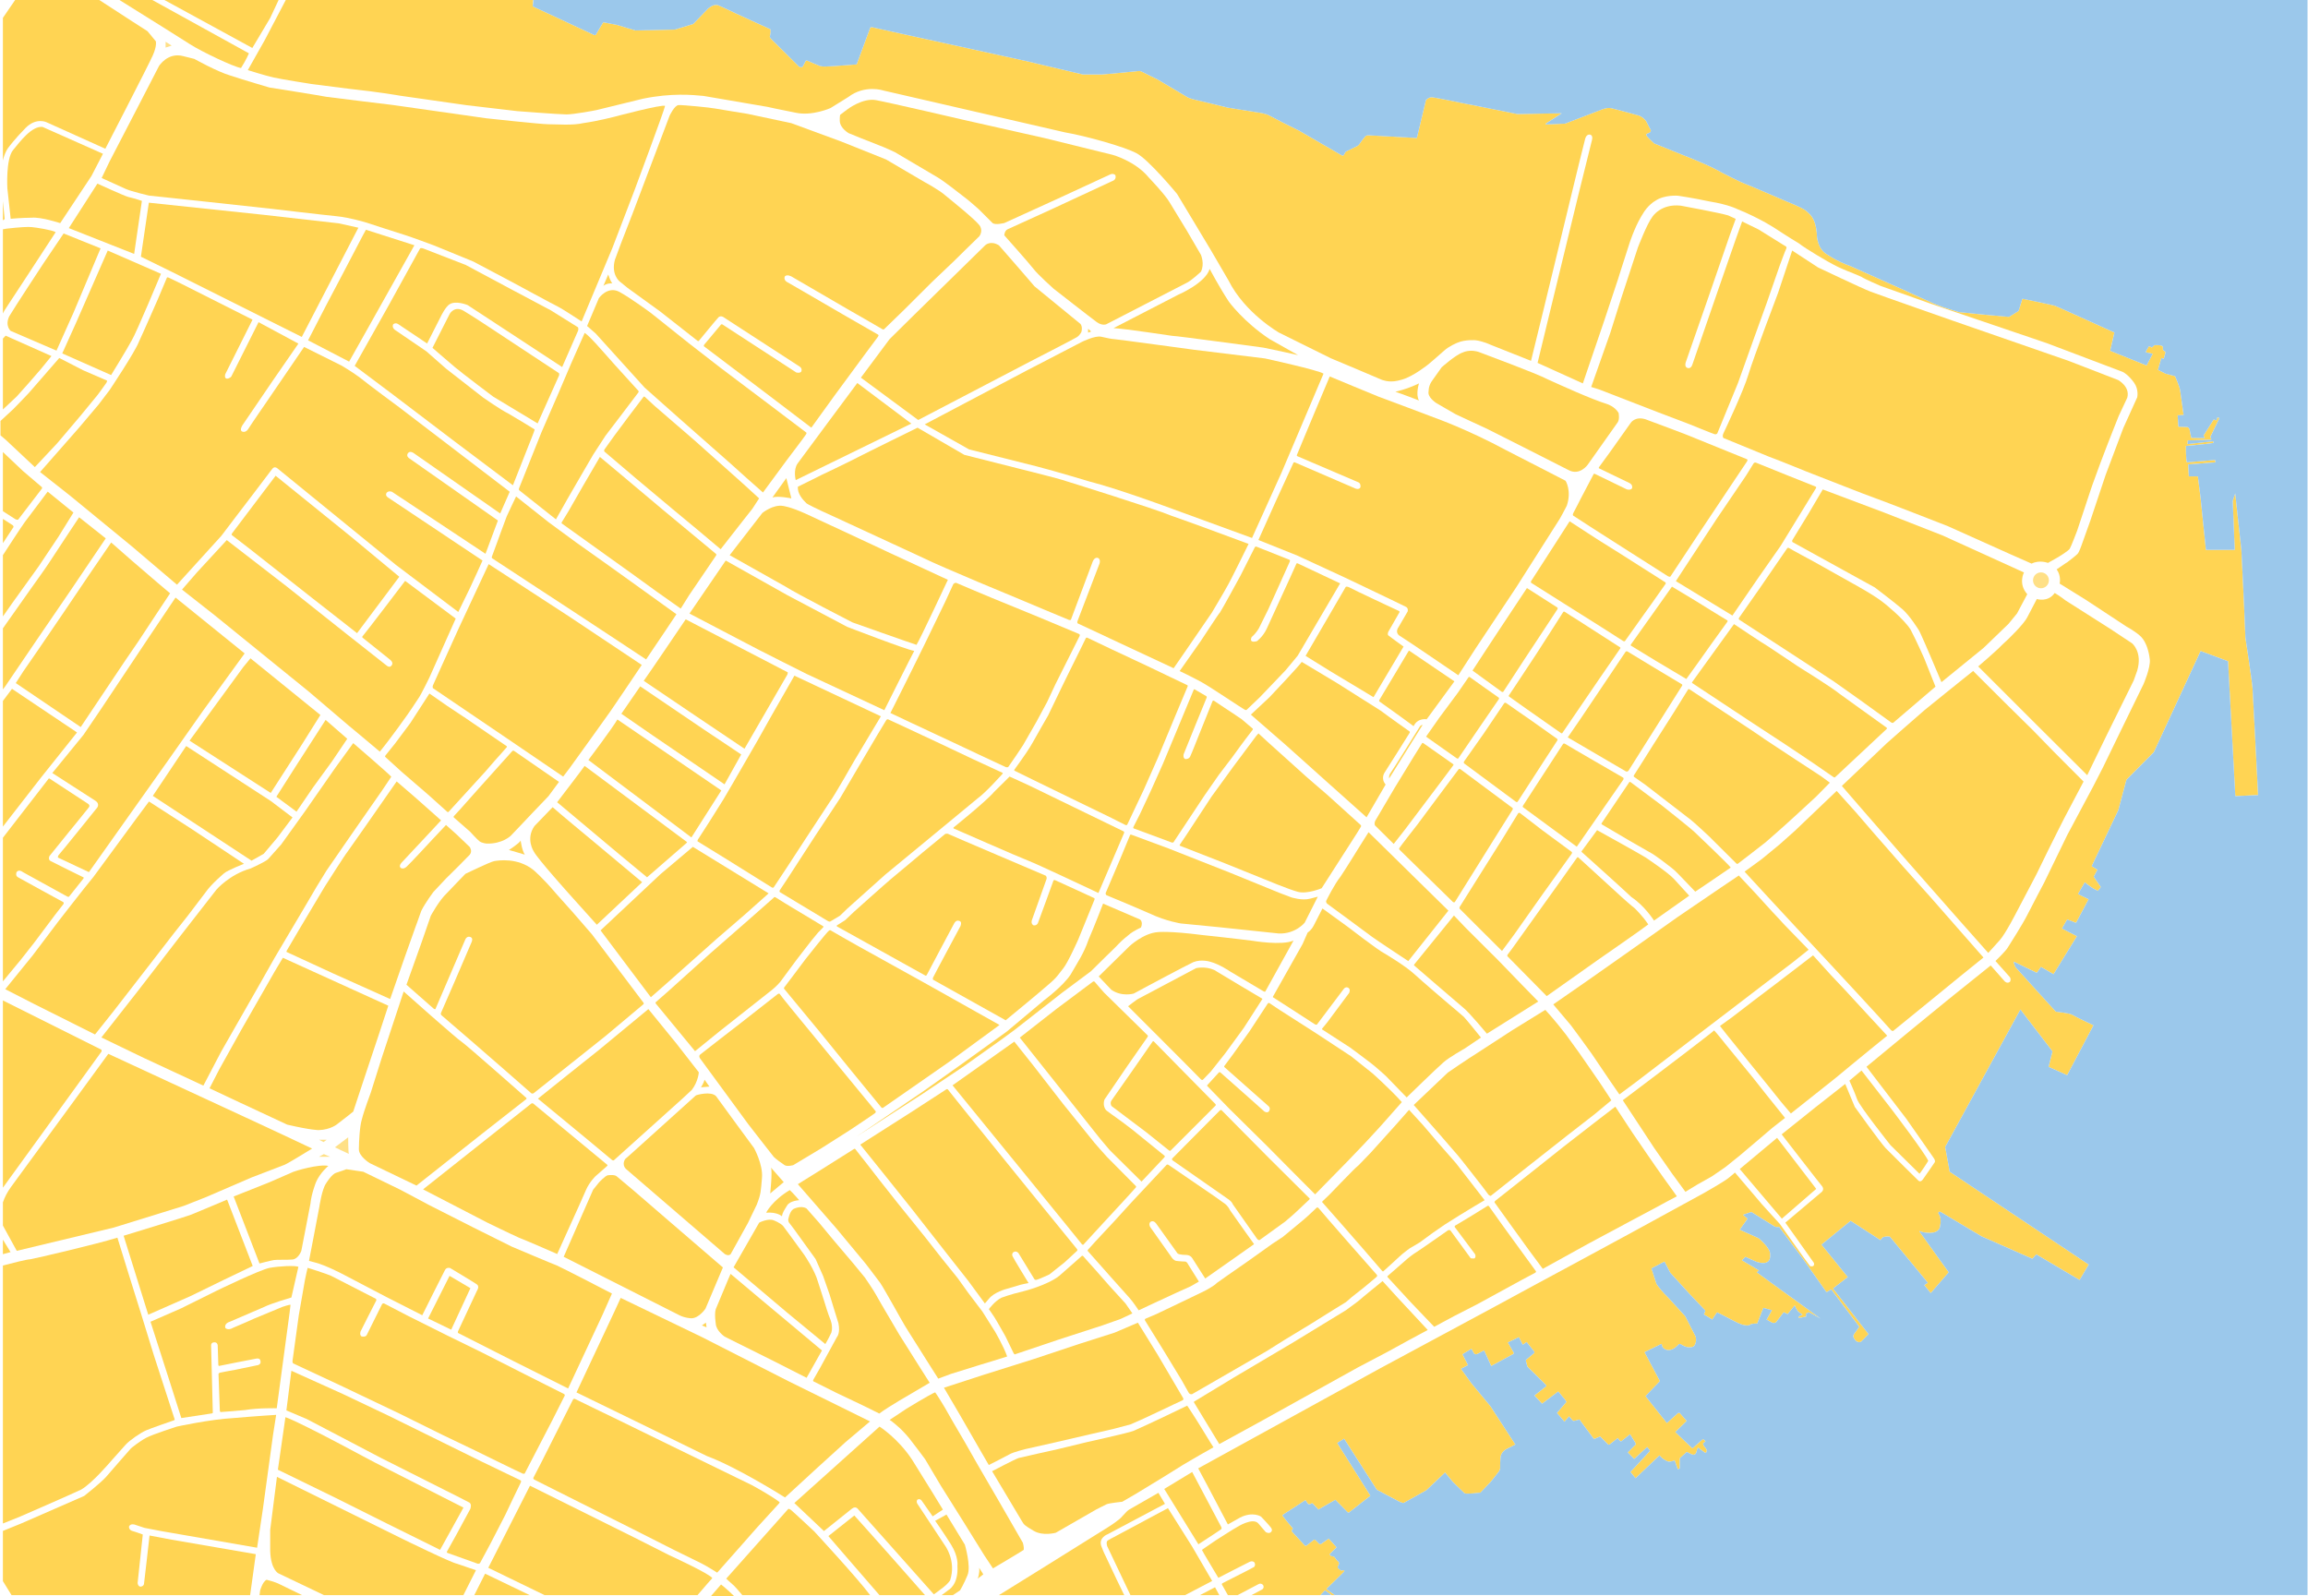 <?xml version="1.0" encoding="utf-8"?>
<!-- Generator: Adobe Illustrator 17.0.0, SVG Export Plug-In . SVG Version: 6.00 Build 0)  -->
<!DOCTYPE svg PUBLIC "-//W3C//DTD SVG 1.1//EN" "http://www.w3.org/Graphics/SVG/1.1/DTD/svg11.dtd">
<svg version="1.1" xmlns="http://www.w3.org/2000/svg" xmlns:xlink="http://www.w3.org/1999/xlink" x="0px" y="0px"
	 width="1203px" height="832px" viewBox="0 0 2903.901 2009.189" enable-background="new 0 0 2903.901 2009.189"
	 xml:space="preserve">
<g id="Layer_2">
	<g>
		<path fill="#FFD453" d="M1239.333,308.908c0,0,6.5-6.833,17.5,0c7.667,8.5,44.667,51.5,44.667,51.5l57.833,47.333
			c0,0,3,3,1.333,9.833c0,0-1.667,4.333-6,7c-4.333,2.667-59.167,30.833-59.167,30.833l-140.333,73.333L1083,475.408l36-48.333
			l29.5-29.167L1239.333,308.908z"/>
		<path fill="#FFD453" d="M1078.5,482.158l68,51.083L1001,604.408c0,0-3.5-12.833,2.5-21.167
			C1009.5,574.908,1078.5,482.158,1078.5,482.158z"/>
		<path fill="#FFD453" d="M971.667,626.242l17.5-24.333l6.333,25.5C995.5,627.408,978.833,623.908,971.667,626.242z"/>
		<polygon fill="#FFD453" points="1369,413.908 1372.833,417.306 1369,418.742 		"/>
		<path fill="#FFD453" d="M1163.333,534.242l127.833-67.5l70.004-36.333c0,0,16.663-8.333,24.329-6.5s14.167,3,16.333,3
			c2.167,0,100,13.333,100,13.333l89.833,11c0,0,67.833,14.833,73.667,19.167c-3.167,7.5-52.833,124.5-52.833,124.5l-37.167,82.333
			L1464,636.575c0,0-58.5-21.5-93-30.333c0,0-39.5-12-67-19.167c-27.5-6.833-84.833-21.333-84.833-21.333L1163.333,534.242z"/>
		<path fill="#FFD453" d="M1154.333,538.408l58.833,34.167l68.5,17.333c0,0,51.333,12.667,59.833,15.833
			c-0.84-0.297,112,34.833,131.833,43.333c21.167,7.167,97.667,35.667,97.667,35.667s-23.5,48-27.167,53.833
			c-3.667,6.833-19.167,32.833-19.167,32.833l-30.167,44l-17.833,25.833l-120.833-56.5c0,0-0.833-1-0.167-2.833
			c0.667-1.917,27.75-72.5,27.75-72.5s1.833-5.417-2.083-7.083c0,0-3.833-1.417-6.333,4.167c-2.167,5.833-27.667,73.75-27.667,73.75
			s-0.583,0.583-2.417,0.167c-2.667-0.917-60.917-25.5-60.917-25.5s-99.25-40.875-123.5-53l-111.125-51.375
			c0,0-29.042-12.958-34.708-16.792c-5.167-4.833-11.667-12.5-11-21c7.667-3.667,29.833-14.833,29.833-14.833s30-14.167,44.5-21.667
			S1154.333,538.408,1154.333,538.408z"/>
		<path fill="#FFD453" d="M1401,413.075l81.667-42.167c0,0,34-14.5,39.333-32.333c0,0,12.5,23.5,24.167,41.167
			c0,0,18.333,25.333,51.333,47.167l35.833,20.167c0,0-30.167-6.833-44-9.5c-13.667-1.667-106.167-14.5-114.833-14.833
			C1474.5,422.742,1415,413.742,1401,413.075z"/>
		<path fill="#FFD453" d="M917.833,698.908L959,645.742c0,0,13.5-11,26-8.833c0,0,9,1,27.5,9.333c18.5,8.333,108,50.333,108,50.333
			l72,33.333c0,0-35.5,76-39.5,81.875c-8.375-2.625-80.625-28.25-80.625-28.25s-70.375-36.125-84.125-45
			C971.25,728.908,917.833,698.908,917.833,698.908z"/>
		<path fill="#FFD453" d="M867.25,772.408l45.625-66.75l77.625,43.625l75.167,39.792c0,0,74,28.667,84.5,30.333
			c-3.167,5.667-37.667,74.667-37.667,74.667l-97.833-45.667c0,0-66-33-80.5-41C919,799.575,867.25,772.408,867.25,772.408z"/>
		<path fill="#FFD453" d="M862.5,779.658l128.5,66.75c0,0-0.125,2.5-0.875,3.375c-1.125,2-53.625,92.792-53.625,92.792
			s-125.5-84.333-126.833-85.5C814,851.408,862.5,779.658,862.5,779.658z"/>
		<polygon fill="#FFD453" points="805.25,864.033 885.25,918.283 932.375,949.783 911.375,987.408 820.875,925.721 781.5,898.533 		
			"/>
		<path fill="#FFD453" d="M776.5,905.742l130.833,89.333l-37.667,59.167L740,956.742C740,956.742,770.833,915.908,776.5,905.742z"/>
		<path fill="#FFD453" d="M735.25,964.158l129,96c0,0-0.125,0.375-0.875,1.25c-0.875,0.875-49.542,43-49.542,43l-34.75-28.75
			l-78.417-65.75C700.667,1009.908,734.917,965.158,735.25,964.158z"/>
		<path fill="#FFD453" d="M672.125,1039.908l22.875-23.75c3.5,3.5,50.667,42.583,50.667,42.583l62,51.833l-57.042,53.583l-33.25-37
			c0,0-41.5-46.125-46.125-55.25C671.25,1071.908,660.75,1056.033,672.125,1039.908z"/>
		<path fill="#FFD453" d="M1673.167,473.908c0,0,58.333,24.333,61.167,25.333c3.167,1,72.333,27.167,72.333,27.167
			s40.333,14.333,88.833,40.5c49.833,25.5,74.5,38.333,74.5,38.333s8,12.5,1.5,31.5c-9,17.5-10.667,19.333-10.667,19.333
			l-53.167,83.667l-50.833,76.5L1835,850.075c0,0-65.667-44.833-74-49.833c0,0-6.25-3.75-1.25-10.75
			c4.833-8.083,11.5-19.75,11.5-19.75s1.167-3.917-1.917-5.667c-3.083-1.75-77.208-37.042-77.208-37.042s-47-21.75-59.5-27.5
			c-13.75-5.5-49.25-19.75-49.25-19.75l22-49l22-48c0,0,0.542-1.375,1.875-0.708c1.667,0.667,76.25,32.917,76.25,32.917
			s4.5,2,6.25-1.5c0,0,1-4.667-2.5-6.333c-3.75-1.667-76.75-32.833-76.75-32.833s-1.063-0.417-0.75-1.479
			s14.917-35.688,20.667-49.604C1658.167,509.325,1673.167,473.908,1673.167,473.908z"/>
		<path fill="#FFD453" d="M1580.875,688.158l41.75,16.625c0,0,1.125,0.5,0,2.75s-25.75,57.625-26.875,59.625
			c-1.125,2.375-11.625,23.5-11.625,23.5s-3.542,6.583-9.208,11.25c0,0-4.5,8.167,6.583,5.25c0,0,7.667-5.583,12.333-15.667
			c4.667-10.083,29.292-63.917,29.292-63.917l7.875-17.5c0,0,0.25-1.5,1.833-0.833c1.583,0.667,53.417,25.167,53.417,25.167
			l-53.417,91c0,0-8.667,10.667-15.5,18.667c-7.5,8-32.333,33.833-32.333,33.833l-16.625,15.875c0,0-0.875,0.5-2.875-0.75
			c-2.625-1.25-41.125-27.25-53.375-34.125c-13.25-7.25-27.875-14.125-27.875-14.125s25.125-35.875,26.625-37.875
			s22.875-35.125,24.125-35.875c2-2.625,25.75-46.25,25.75-46.25l18.125-35.875C1578.875,688.908,1579.7,687.69,1580.875,688.158z"
			/>
		<path fill="#FFD453" d="M1693,739.325c0,0,0.333-1.833,4.583,0c4.083,2.5,62.854,29.958,62.854,29.958s1,0.5,0.344,1.75
			s-13.906,24.313-13.906,24.313s-1.458,3.229,0.083,4.604c1.542,1.375,19.104,14.021,19.104,14.021l-37.813,63.688l-55-33.083
			l-30.5-18.917l29.667-50.917L1693,739.325z"/>
		<path fill="#FFD453" d="M1773.333,819.242l56.75,38.5l-34.917,47.75c0,0-11.329-2.167-16.456,8.667
			c-13.21-9.917-43.044-31.083-43.044-31.083s-0.833-0.583,0-2c0.833-1.417,36.667-61.333,36.667-61.333
			S1772.834,818.903,1773.333,819.242z"/>
		<path fill="#FFD453" d="M1637.917,833.242l43.75,26.25c0,0,45.958,28.917,55.833,35.292c9.375,7.125,36.25,26.125,36.25,26.125
			s0.438,0.5,0,1.625c-0.5,1.125-31.563,50.063-31.563,50.063s-5.188,7.375,1.313,15.063c-3.563,6.313-24,41.25-24,41.25
			l-48.375-43.25l-53-47.5l-44.25-38.5c0,0,21.75-20.25,23.5-22S1636.208,836.575,1637.917,833.242z"/>
		<path fill="#FFD453" d="M1755.75,493.158c0,0,14.25-3,29.75-10.5c0,0-4.5,14,0,21.5
			C1768.25,497.408,1755.75,493.158,1755.75,493.158z"/>
		<path fill="#FFD453" d="M1814,462.408c0,0,17.5-15.75,26.75-18.75c0,0,9.5-4.75,21.5,0s69,25.5,85.5,34
			c17.75,8,53.75,24.5,74.5,31c0,0,9.833,3.083,14.5,11.167c0,0,1.562,7.667-1.011,11.667c-2.823,3.917-37.864,53.542-37.864,53.542
			s-9.909,14.125-23.83,6.875c-14.17-7.375-101.795-51.5-101.795-51.5l-40.5-18.875c0,0-26.375-15.125-25.75-15
			s-10.25-6.5-8.375-14.125c0,0-0.375-6,3.875-12.375L1814,462.408z"/>
		<path fill="#FFD453" d="M2052.125,532.158c0,0,5.5-8.375,18.375-4.375c12.5,4.5,50.875,19.125,50.875,19.125l77,31.25
			c0,0,1.375,0.625,0,2.75s-21,31.375-21,31.375l-41.875,62.75l-33.625,50.875c0,0-0.958,0.667-3.292-0.667
			c-2.333-1.333-96.958-61.833-96.958-61.833l-22.125-14.375c0,0-0.75-0.625,0-2.708c1.667-2.833,9.5-18.417,9.5-18.417
			l16.333-31.083c0,0,0.208-0.667,1.458-0.292c1.542,0.708,40.208,19.5,40.208,19.5s4.625,1.563,6.688-1.313
			c0,0,1.438-4.25-3.125-6.563s-38.438-18.563-38.438-18.563s-0.813-0.188,0-1.563c0.938-1.313,14.313-19.625,14.313-19.625
			L2052.125,532.158z"/>
		<path fill="#FFD453" d="M2206.5,583.658c0,0,1.25-2.25,3.75-1s74.625,30,74.625,30s1.063,0.5,0.313,1.875
			s-44.521,72.708-44.521,72.708l-28.333,40.5L2180,774.908l-71.167-43.333l12.667-19.417l38.667-58.917l36.978-54.5L2206.5,583.658
			z"/>
		<path fill="#FFD453" d="M2293.75,616.158l77.375,29.125l73.625,28.875l102.25,46.5c0,0-7.625,14.125,4.125,27.375
			c-5.875,11.125-12.875,24.25-12.875,24.25l-10.75,13.125l-31.375,30.25l-53,43.125l-13.5-31.875c0,0-13.25-31.125-15-33.625
			c0,0-11.25-18.125-20.375-26.125s-35-27.625-35-27.625L2320,717.908l-64.375-35.5c0,0-0.958-1.333,0-2.75
			s20.708-33.917,20.708-33.917L2293.75,616.158z"/>
		<path fill="#FFD453" d="M2249,690.158c0,0,1.125-1.25,2.75,0s30.5,16.75,30.5,16.75l49.25,27.625c0,0,28,15.125,40.125,25.25
			c0,0,23.875,19,32.625,32.75c7.5,14.25,17.125,36.125,17.125,36.125l14.25,35.75l-53.375,45.625c0,0-0.938,0.25-2.438-0.563
			c-1.75-1.375-38.396-27.729-38.396-27.729L2308,858.075l-38.833-25.5l-80.75-52.583c0,0-0.917-0.917,0-2.333
			c0.917-1.417,26.417-37.75,26.417-37.75L2249,690.158z"/>
		<path fill="#FFD453" d="M1975.083,656.242l34.5,22.417l29.25,18.333l57,36.25c0,0,0.583,1,0,1.833
			c-0.583,0.833-17.333,24.583-17.333,24.583l-10.083,14.083l-23.583,33.167c0,0-0.917,1-2.417,0s-26.333-16.833-26.333-16.833
			l-38.25-24.083l-51.083-32.25c0,0-0.917-1,0-2.417c0.917-1.417,24.5-38,24.5-38L1975.083,656.242z"/>
		<path fill="#FFD453" d="M2103.917,738.492l30.167,18.167c0,0,38.75,24.167,39.583,24.417c0,0,0.698,0.583,0,1.646
			c-0.698,1.063-20.604,28.563-20.604,28.563l-15.688,22.125L2122,854.783l-39-23.25l-30.75-18.75c0,0-0.563-0.625,0-1.5
			s32.875-46.25,32.875-46.25L2103.917,738.492z"/>
		<path fill="#FFD453" d="M2129.25,858.783l52.75-73.125c0,0,36.5,24.5,43.75,28.625c6.5,4.25,36.875,24.672,36.875,24.672
			s42,25.953,52.75,34.828c0,0,23,16.625,26.75,19.25l32,23c0,0,0.938,0.938,0,1.688S2309,978.658,2309,978.658
			s-0.667,0.417-2.25-0.75s-23.667-16.417-25.583-17.667c-1.917-1.25-33.75-22.583-33.75-22.583L2201,907.242l-71.75-47.458
			C2129.25,859.783,2129.001,859.129,2129.25,858.783z"/>
		<path fill="#FFD453" d="M1921.375,740.283l38.25,24.5c0,0,1.063,0.75,0,2.375s-19.563,29.75-19.563,29.75l-21.396,32.417
			l-27,41.417c0,0-1.042,0.958-2.229,0c-1.188-0.958-36.563-26.583-36.563-26.583l15.688-24c0,0,27.563-42.063,30.688-46.5
			C1902.375,769.158,1921.375,740.283,1921.375,740.283z"/>
		<path fill="#FFD453" d="M1967.063,770.408c0,0,0.813-1.125,2.188,0s16.813,10.688,16.813,10.688l52.688,33.896
			c0,0,0.656,0.635,0,1.448s-24.563,35.594-24.563,35.594l-48.354,70.875c0,0-0.552,0.594-1.552,0s-43.594-30.563-43.594-30.563
			l-22-15.625c0,0-0.563-0.75,0-1.375s14.5-21.75,14.5-21.75l20.25-30.688l21.938-34.125L1967.063,770.408z"/>
		<path fill="#FFD453" d="M1847.688,852.846c0,0,0.688-1.375,1.938-0.313s36.313,25.75,36.313,25.75s0.75,1,0,1.938
			s-27.854,40.604-27.854,40.604l-23.25,34.083c0,0-0.708,0.375-1.958-0.375s-38.5-27.188-38.5-27.188l17.063-24.313l23.063-31.063
			L1847.688,852.846z"/>
		<path fill="#FFD453" d="M1892.833,885.158c0,0,1.167-1.167,2.583,0c1.417,1.167,30.917,21.5,30.917,21.5l33.083,23.5
			c0,0,1,0.833,0,2.333s-15.833,24.333-15.833,24.333l-34,52.583c0,0-1.083,0.583-2,0c-0.917-0.583-48.917-36.25-48.917-36.25
			l-16.417-12.167c0,0-0.833-1.167,0-2.417s24.917-35.403,24.917-35.403L1892.833,885.158z"/>
		<path fill="#FFD453" d="M2045.625,820.408c0,0,1.125-1.25,2.75,0s67.875,40.938,67.875,40.938s1.25,0.5,0.438,1.875
			S2049,970.533,2049,970.533s-1.75,1.542-3.375,0.375c-2.542-1.5-72.875-42.625-72.875-42.625l17-24.75L2045.625,820.408z"/>
		<path fill="#FFD453" d="M2124.161,868.055c0,0,0.625-1.25,2.25,0s88.625,58,94,62.375c6.25,4.375,71,46.625,71,46.625l11.25,8.25
			l-17.375,17.625c0,0-12.156,11.223-25.786,23.791c-16.714,15.411-36.471,32.531-37.917,33.771
			c-2.625,2.25-34.922,26.97-34.922,26.97s-0.917,0.302-1.521-0.302c-0.604-0.604-34.813-34.604-34.813-34.604
			s-18.75-17.583-22.917-20.667c-4.167-3.083-57.167-44.083-57.167-44.083l-14.167-9.917c0,0-0.667-1.167,0-1.917
			c0.667-0.75,22.167-35.083,22.167-35.083l28.25-44.417L2124.161,868.055z"/>
		<path fill="#FFD453" d="M1916.375,1014.283l50.5-77.75c0,0,1.125-1.25,2.75,0s73,42.5,73,42.5s0.875,1.125,0,2.5
			c-1.625,2.25-58.5,84.375-58.5,84.375l-67.75-49.75C1916.375,1016.158,1915.73,1015.277,1916.375,1014.283z"/>
		<path fill="#FFD453" d="M2015.333,1036.408l34.917-51.833c0,0,0.333-0.667,1.5,0c1.5,1.25,39.333,29.333,39.333,29.333
			s36.833,29.083,41.5,33.75c5.75,5.333,43.303,41.333,45.318,44.5c-3.651,2.75-44.651,30.333-44.651,30.333l-18.188-18.958
			c0,0-7.563-8.063-11.75-11.125s-19.938-15.875-28.5-20.125c-8.75-5-24.75-14.188-24.75-14.188l-34.25-20.188
			C2015.813,1037.908,2014.817,1037.174,2015.333,1036.408z"/>
		<path fill="#FFD453" d="M1990.333,1071.408l19.333-26.333c0,0,57.167,31.667,61,34.333c3.833,2.667,28,18.667,36,27.333
			c8,8.667,19,20.833,19,20.833l-44.333,31.333c0,0-11.833-18.667-28.333-29.5c-13.167-12.5-62.667-56.833-62.667-56.833
			S1989.762,1072.186,1990.333,1071.408z"/>
		<path fill="#FFD453" d="M640,1070.033c0,0,13.375-8.625,14.75-11.875c0,0,1.625,12.375,5.25,17.75
			C654.25,1074.033,642.875,1070.908,640,1070.033z"/>
		<path fill="#FFD453" d="M585.25,1100.033c0,0,31.125-15.125,36.25-16s29.125-4.75,49.125,11c0,0,11.5,9.5,28.625,29.75
			c18.375,20.5,21.875,24.5,21.875,24.5l23.5,27.125l64.625,85.75c0,0,1.083,1.167,0,2.083c-1.083,0.917-47.75,40.042-47.75,40.042
			l-90.125,71.75c0,0-1.792,1.542-3.542,0s-33.417-29.292-33.417-29.292l-41.5-36.083l-37.833-32.583c0,0-1.333-1.333-0.667-2.833
			c0.667-1.5,17-39,17-39l21.667-50.417c0,0,2.333-4.917-1.583-6.25c-3.917-1.333-5.667,1.667-6.333,2.917
			c-0.583,1.5-37.667,87.729-37.667,87.729s-0.563,0.875-2.438-0.625c-2.313-2-34.063-29.938-34.063-29.938l18.667-52.25l12-34.583
			c0,0,10.417-19.417,20.333-28.583C571.917,1113.658,585.25,1100.033,585.25,1100.033z"/>
		<path fill="#FFD453" d="M507.5,1248.158c0,0,67.25,60,73.5,63.75c6.25,4.25,80.917,70.25,80.917,70.25s0.5,0.917,0,1.417
			s-55.292,43.333-55.292,43.333l-83,65.625l-58.75-28.25c0,0-13.875-8.375-13.75-17.625s0.875-28.5,3.875-38
			c2.375-9.75,11.125-33.25,11.125-33.25l13.875-44L507.5,1248.158z"/>
		<path fill="#FFD453" d="M999.333,850.575l108.833,51.167l-33.5,56c0,0-25.333,44.667-30.667,51.5
			c-6.333,9.333-53.833,82.333-53.833,82.333l-17,25.667c0,0-1.042,0.583-2.167,0c-1.125-0.583-55.833-34.833-55.833-34.833
			l-37.75-23.25c0,0-0.333-0.917,0.417-2.25s14.583-22.625,14.583-22.625l17.5-27.875c0,0,22.833-38.833,24.833-42.667
			c2.25-3.75,17.667-30.583,17.667-30.583s16.25-29.167,18.25-32.5C972.667,897.158,999.333,850.575,999.333,850.575z"/>
		<polygon fill="#FFD453" points="755.333,1171.242 804,1125.575 830.833,1100.408 871.5,1066.075 966.875,1124.658 
			936.125,1152.033 901.5,1181.908 843.375,1233.658 818.625,1255.408 796.125,1225.533 		"/>
		<path fill="#FFD453" d="M1199.375,735.283c0,0,2.25-2.375,4-1.375s44.75,18.875,44.75,18.875l57.625,23.625l52,21.75
			c0,0,1.417,0.833,0.583,2.5c-0.833,1.667-30.458,60.75-30.458,60.75l-10.458,22.333l-13.667,25.333l-16.583,28.917l-8.181,12.333
			l-10.569,15.333c0,0-1.583,0.583-3.167,0s-65.333-30.667-65.333-30.667l-52.583-24.583l-27.167-12.833l15.917-31.667
			c0,0,22.75-45.667,27.583-55.75c4.833-10.083,25.5-52.667,25.5-52.667L1199.375,735.283z"/>
		<path fill="#FFD453" d="M1366.25,803.158c0,0,0.917-0.833,1.833-0.333c0.917,0.5,30.917,14.75,30.917,14.75l43.583,20.417
			l51.167,24.5c0,0,1,0.333,0.583,1.583c-0.417,1.25-14.833,35.333-14.833,35.333l-22.625,54.5L1439,994.283l-20.625,43.625
			c0,0-0.542,1.417-2.292,0.667s-17.542-8.833-17.542-8.833l-43.167-20.958l-55.313-26.938l-23.688-11.625
			c0,0-0.5-0.563-0.313-1.125c0.813-0.875,9.75-13.625,9.75-13.625s9.375-13.125,13.5-20.813s19.313-33.875,19.313-33.875
			l16.438-34.125c0,0,16.5-33.938,17.188-35S1366.25,803.158,1366.25,803.158z"/>
		<path fill="#FFD453" d="M1517.813,876.408c0,0,1,0.688,0.313,2.125c-0.625,1.438-14.042,34.292-14.042,34.292l-14.833,36.667
			c0,0-1.167,4.667,2,6.083c0,0,4.417,0.417,6.167-3.083S1508,926.575,1508,926.575l17.625-43.854c0,0,0.625-1.5,2.25-0.313
			c1.625,1.313,21.813,14.5,21.813,14.5l12.688,8.563l13.813,11.75c0,0,0.75,0.688-0.438,2s-14.75,19.5-14.75,19.5l-10.5,14.438
			l-16.875,22.188l-17.75,25.5l-39.417,59.479c0,0-0.875,0.75-2.375,0.208s-47.896-17.75-47.896-17.75s-0.563-0.75-0.313-1.438
			c0.375-0.813,8.5-16.75,8.5-16.75l13.375-28.625l15.313-34.188l14.75-35.375l17.563-42.25l6.688-16.125c0,0,0.438-0.688,1.375,0
			C1504.438,868.721,1517.813,876.408,1517.813,876.408z"/>
		<path fill="#FFD453" d="M1580.75,926.283l2.688-3l11.813,10.875l49.125,44.25l26.5,22.875l41.438,37.5c0,0,0.688,1,0,2.063
			s-4.875,8-4.875,8l-44.458,69.333c0,0-18.104,7.729-30.073,4.51c-11.844-3.219-42.156-15.865-42.156-15.865l-49.917-20.167
			l-55.708-21.75c0,0-1.292-0.708-0.792-1.417c0.5-0.708,7.875-11.625,7.875-11.625l32.125-48.958l27.417-37.75L1580.75,926.283z"/>
		<path fill="#FFD453" d="M1786.875,914.158c0,0,2.375-2,3.125-1.5c-0.5,0.875-42,67.25-42,67.25s-0.625-2.75,0.75-5.375
			C1751.75,970.658,1786.875,914.158,1786.875,914.158z"/>
		<path fill="#FFD453" d="M1789.167,935.992c0,0,0.583-1.417,1.833-0.417s37.667,26.5,37.667,26.5s0.667,0.333,0,1.333
			c-0.667,1-14.917,20-14.917,20l-18.667,24.75l-27.417,36.417l-14,17.833l-23.583-23.333c0,0-1.667-3.167,1.417-7.583
			c3-4.917,23.25-39.5,23.25-39.5l25.25-41.333L1789.167,935.992z"/>
		<path fill="#FFD453" d="M1835.5,968.283c0,0,0.938-0.813,2.063,0s65.688,48.875,65.688,48.875s0.875,0.5,0,2.188
			c-1.063,1.688-19.167,30.563-19.167,30.563l-53.5,85.75c0,0-1.521,1-2.896-0.688c-1.938-1.75-19.375-18.938-19.375-18.938
			l-47.125-46.125c0,0-1.063-0.875-0.5-2.188s23-29.938,23-29.938l23.625-31.813L1835.5,968.283z"/>
		<path fill="#FFD453" d="M1910.083,1024.242c0,0,0.917-1.833,2.75-0.583c1.667,1.417,27.75,21.417,27.75,21.417l37.083,27.333
			c0,0,1.083,0.806,0,2.403c-1.083,1.597-35.542,49.472-35.542,49.472l-36.875,52.25l-15.25,20.625l-31-30.875l-22.417-22.375
			c0,0-0.25-1.5,0-2s25.167-40.083,25.167-40.083l29.417-46.75L1910.083,1024.242z"/>
		<path fill="#FFD453" d="M1984.5,1079.575c0,0,0.667-1,1.75,0s25.25,23.083,25.25,23.083l29.167,26.667
			c0,0,12.583,11.417,16.167,13.917c0,0,10.083,9.583,17.25,20.5c-5.917,4.833-63.75,44.917-63.75,44.917l-64.083,45.333
			l-49.417-50.167c0,0-0.333-0.75,0-1.75c1.167-1.167,10.833-14.75,10.833-14.75l27.667-38.75l26.833-37.5L1984.5,1079.575z"/>
		<path fill="#FFD453" d="M1115.083,906.325c0,0,1.167-1.25,2.25-0.75c1.083,0.5,60.417,28.167,60.417,28.167l45.75,21.667
			l38,17.583c0,0,0.417,0.417-0.583,1.583c-1.25,1.25-20.583,23-30.75,30.333c-10,8.333-52.667,43.5-52.667,43.5l-63.667,52.5
			L1066,1143.742l-9.333,9l-12.417,7.417c0,0-1.167,0.417-3.333-1c-2.25-1.417-59.917-36.083-59.917-36.083s-0.917-1.25,0-2.5
			s9.083-13.667,9.083-13.667l35.083-54.167l31.667-47.917l22.833-38.907l23.917-40.509L1115.083,906.325z"/>
		<path fill="#FFD453" d="M973.333,1130.075c0,0,0.5-1.75,2.917,0c2.583,1.75,20.333,12.5,20.333,12.5l39.083,23.5
			c0,0,0.75,0.75-0.583,1.833c-1.417,1.417-5.917,6-5.917,6l-8.417,10.167l-18.583,24l-20.667,28c0,0-4.167,5.083-10.25,10
			c-6.083,4.917-29.583,23.333-29.583,23.333l-36.5,28.833l-30.917,25.083l-49.417-60c0,0-0.729-0.979,0-1.729
			c0.854-0.75,15.354-13.438,15.354-13.438l53.563-48.25l47.75-41.75L973.333,1130.075z"/>
		<path fill="#FFD453" d="M815.5,1270.325l35.083,43.083l28.417,36.5c0,0-0.583,11.25-8.75,22.083
			c-9.833,9.083-12.833,11.917-12.833,11.917l-85.333,76.75c0,0-1,0.75-2.667-0.667c-1.667-1.417-28.583-23.833-28.583-23.833
			l-64.333-53.083l37.083-29.667l40.75-32.5L815.5,1270.325z"/>
		<path fill="#FFD453" d="M531.924,1497.273l136.242-108.031c0,0,1.333-0.792,2.458,0c1.125,0.792,93.375,77.292,93.375,77.292
			s0.417,0.542-0.833,1.708c-1.25,1.167-14.083,12.333-14.083,12.333s-7.833,7.417-12.25,17.833
			c-4.417,10.417-15.083,33.75-15.083,33.75l-21,46.5c0,0-36.333-16-47.833-20.417c-11.417-5.083-39.917-19-39.917-19
			L531.924,1497.273z"/>
		<path fill="#FFD453" d="M1200,1041.408c0,0,41.667-33.5,50.5-44.333c10.167-9.833,19.667-19.5,19.667-19.5l24.896,11.396
			l118.771,57.688c0,0,1,0.917,0.417,2.083c-0.583,1.167-32.25,75.417-32.25,75.417s-77.5-36.625-88.25-40.625
			s-93.75-40.5-93.75-40.5S1198.686,1042.469,1200,1041.408z"/>
		<path fill="#FFD453" d="M1188.875,1050.033c0,0,2.25-1.25,4.5,0s122.364,52.375,122.364,52.375s1.771,1.75,0.886,4.375
			s-18.458,51.792-18.458,51.792s-1.542,4.333,2.208,6.333c0,0,3.5,0.75,5.375-2.625c1.625-4,19.625-53.688,19.625-53.688
			s0.563-1.125,1.938-0.625s49.125,22.5,49.125,22.5s1.438,0.5,0.438,2.5c-0.938,2.25-20.25,49.688-20.25,49.688
			s-12.875,29-18.875,36.375s-7.625,11.25-18.75,20.5c-10.75,9.625-53.75,44.875-53.75,44.875l-91.5-51.125c0,0-0.333-1.292,0-2.458
			c0.333-1.167,34.583-64.917,34.583-64.917s2.25-5.25-0.917-6.417c-2.667-1.167-5-0.5-7,3s-34.625,65.167-34.625,65.167
			s-0.875,1-1.667,0.458c-0.792-0.542-111.292-61.875-111.292-61.875s-0.604-0.958,0-1.271c0.604-0.313,10.292-6.5,10.292-6.5
			l11-10.438c0,0,41.554-37.25,46.964-41.625s40.161-33.625,40.161-33.625L1188.875,1050.033z"/>
		<path fill="#FFD453" d="M1013.25,1207.533c0,0,27.25-34.625,29.375-35.75c0,0,1.375-1.75,3.25,0
			c2.375,1.625,34.875,19.875,34.875,19.875l86.75,48.125l90,50.542l-61.5,45.083l-41.125,28.625l-44.25,30.75
			c0,0-0.958,0.292-1.875-0.625c-0.833-0.917-38.75-47.333-38.75-47.333l-39.083-48.167l-44.417-53.75c0,0-0.75-0.667,0-1.833
			C987.583,1241.825,1013.25,1207.533,1013.25,1207.533z"/>
		<path fill="#FFD453" d="M978,1251.658c0,0,2.25-1.875,3.125,0c1.375,2.375,25.125,31.258,25.125,31.258l95.375,115.992
			c0,0,0.625,0.875-0.625,2.25c-1.5,1.375-32.75,22.125-32.75,22.125l-34.625,22l-35.75,21.5c0,0-7.5,2.125-10.875,0
			s-11.875-8.375-13.625-10.375s-32.25-41.375-32.25-41.375l-60.375-82.375c0,0-2.5-3,0-5.125s48.75-37.875,48.75-37.875
			L978,1251.658z"/>
		<path fill="#FFD453" d="M886.25,1359.276l6.125,8.632l-10.625,0.875C881.75,1368.783,885.5,1362.894,886.25,1359.276z"/>
		<path fill="#FFD453" d="M876.333,1378.575c0,0,17.833-5.333,24.333,1.333c5.167,7.333,47.833,65.333,47.833,65.333
			s11.5,20.833,10,37.5c-1.5,16.667-1,19.333-6.5,33.667l-11.167,23.167l-21.667,39.083c0,0-2.167,3.25-7.5,0
			c-6-5.083-123.604-106.438-123.604-106.438s-6.813-4.875-1.75-13.125c7.75-6.688,12.25-10.875,12.25-10.875l76.354-68.896
			L876.333,1378.575z"/>
		<path fill="#FFD453" d="M753.333,1488.575c0,0,8.083-8.75,11.25-9.083c3.167-0.333,8.833-0.75,11.25,1.5
			c2.917,2.583,21.333,17.917,21.333,17.917l39.583,34.167l72.583,62.5l-21.917,51.833c0,0-8.083,12.083-17.75,12.167
			c0,0-8-0.167-15.25-3.917s-145.5-73.5-145.5-73.5l37.083-84.5L753.333,1488.575z"/>
		<path fill="#FFD453" d="M969.875,1469.908l16,18.25l-17,14.25C968.875,1502.408,971.75,1475.283,969.875,1469.908z"/>
		<path fill="#FFD453" d="M963.75,1526.658c0,0,7.25-15,29.75-28.5c4.125,3.75,11.875,12.75,11.875,12.75s-11.813,0.625-15.25,6.688
			c-3.813,6.188-5.75,8.938-6.563,13.563C983.563,1531.158,977.813,1525.471,963.75,1526.658z"/>
		<path fill="#FFD453" d="M987.813,1534.908"/>
		<path fill="#FFD453" d="M1710.5,1065.908l11.5-18.25l100.5,98.75l-50.5,63.5c0,0-42-27.75-45.5-30.5s-56.75-41.875-56.75-41.875
			s-1.875-1.875-0.875-3.875s10.25-20.625,18.125-30.5C1695,1091.158,1710.5,1065.908,1710.5,1065.908z"/>
		<path fill="#FFD453" d="M1779.375,1214.283l50.125-61.75l14.875,15.625l41,40.875l29.5,30.5l20.75,21.25l-64.625,40.5
			c0,0-23.125-27.625-29.375-32.375c-6.625-5.5-62.083-53.375-62.083-53.375S1778.896,1214.873,1779.375,1214.283z"/>
		<path fill="#FFD453" d="M1645.375,1173.908c0,0,4.375-2.375,7.75-9s10.875-21.25,10.875-21.25l32.875,23.875
			c0,0,37.125,28.75,45.25,32.75c0,0,25.896,15.375,37.073,25.625s43.302,37.625,43.302,37.625s16.875,14.125,19.375,16.5
			s21.625,26.125,21.625,26.125l-20.75,14c0,0-19.625,11-26.625,17.375c-7.375,6.25-46.125,44-46.125,44l-26.083-26.875
			c0,0-11.083-10.25-19.167-16.5s-25.917-19.417-25.917-19.417l-35.167-22.75c0,0-0.604-0.208,0.021-1.208
			c1.063-1,7.25-8.938,7.25-8.938l26.646-35.854c0,0,1.917-4.083-0.458-6.021s-4.75-0.938-6.063,0.625s-34.063,45.25-34.063,45.25
			s-1.063,0.438-2.625-0.438s-31.688-20.5-31.688-20.5l-20.813-13.375c0,0-0.563-0.438,0-1.25s37.125-65.875,37.125-65.875
			L1645.375,1173.908z"/>
		<path fill="#FFD453" d="M1423.688,1050.867l46,17.042l77.688,30.625l62.5,25.5l14.875,5.625c0,0,13.75,4.5,23.875,1.625l9.5-2.5
			l-16.5,32.75c0,0-11.5,14.375-32.5,13.625l-75.875-8l-47.5-4.625c0,0-17.875-2.625-38.375-12.125
			c-20.875-9.25-55.375-23.5-55.375-23.5s-1.375-1.875-0.875-2.75s19-44.625,19-44.625l11.875-28.667
			C1422,1050.867,1422.75,1050.519,1423.688,1050.867z"/>
		<path fill="#FFD453" d="M1387.875,1137.533l46.5,20c0,0,4.125,2.75,1.25,10c0,0-9.875,4.807-13.375,7.653
			c-3.5,2.847-11,8.847-14.75,12.972s-15.5,15.375-15.5,15.375l-19.375,19.125l-36.25,27l-60.25,47.125l-16.75,12.25l-46,32.75
			l-51.625,34.5l-84,54.375l82.75-56.125l50.25-35.625l56-40.375l46.75-39.25c0,0,23.75-17.625,33.375-32.25
			c8.875-15.5,16.75-26.75,22.5-43.625C1376.625,1166.783,1387.875,1137.533,1387.875,1137.533z"/>
		<path fill="#FFD453" d="M1382.333,1229.242l38.667-38c0,0,17.667-16.667,36-17.833c0,0,14.167-1.667,55.5,3.667
			c41,4.333,64,7.333,64,7.333s36.25,6.188,51.063-0.313L1592,1248.283c0,0-0.5,0.625-2.438-0.5s-42-24.938-42-24.938
			s-13.25-9.073-24.625-12.037c0,0-11-3.713-21.438,0.412c-10.125,4.75-56.25,29.438-56.25,29.438l-18.813,10.125
			c0,0-15.125,4.5-28.313-4.875C1388.688,1236.096,1382.333,1229.242,1382.333,1229.242z"/>
		<path fill="#FFD453" d="M1431.438,1257.783l73.51-39c0,0,11.427-2.782,22.802,2.297c10.375,6.453,60.75,36.328,60.75,36.328
			l-23.375,36.375l-23.625,32.375l-18.125,22.875l-10,10.375c0,0-1.313,0.625-2.625-0.875c-1.438-1.625-28.188-28.5-28.188-28.5
			l-63.229-63.292C1419.333,1266.742,1429.949,1258.561,1431.438,1257.783z"/>
		<path fill="#FFD453" d="M1283,1306.242l46-36l45.917-34.333c0,0,1.291-1,2.312,0c1.021,1.417,11.938,13.75,11.938,13.75
			l54.583,53.583c0,0,1.167,0.583,0,2.333s-25.417,36.5-25.417,36.5l-28.708,42.083c0,0-3.063,7.875,2.313,13.75
			c6.813,5.125,8.313,6.063,8.313,6.063l12.188,8.813l12.25,9.313l40.646,32.979c0,0,0.667,0.556-0.333,1.861
			c-1.75,1.889-28.75,30.555-28.75,30.555l-39.969-39.552l-12.219-14.469l-57.729-72.729L1283,1306.242z"/>
		<path fill="#FFD453" d="M1450.25,1311.158c0,0,0.667-0.917,1.583,0c0.917,0.917,31.25,31.833,31.25,31.833l46.167,46.833
			c0,0,1.083,1.167,0,2.167s-56.625,56.667-56.625,56.667s-0.958,0.208-1.667-0.292c-0.708-0.5-28.583-22.896-28.583-22.896
			l-43.938-33.125c0,0-2.25-3.75,0-6.938c2.313-3.25,25.979-37.083,25.979-37.083L1450.25,1311.158z"/>
		<path fill="#FFD453" d="M1595,1263.533c0,0,1-1.75,2.708-0.458c1.708,1.292,12.958,8.667,12.958,8.667l45.667,29.25l43.833,28.833
			l26.833,21.417c0,0,22.417,19.917,36.917,36.167c-7.5,8.667-28.333,32-28.333,32l-18,19.5l-22.417,23.417l-40.417,41.25
			l-27.25-27.333l-33.667-34l-47.25-46.667l-27.417-28.25c0,0-0.833-0.667,0-1.417c0.833-0.75,14.458-15.813,14.458-15.813
			s1.063-1,2.188,0.25c1.563,1.5,29.438,26.063,29.438,26.063l25.688,22.875c0,0,3.625,2.313,5.688-0.25
			c0,0,2.563-3.625-0.313-6.313s-55.688-49.313-55.688-49.313s-0.625-0.625-0.208-1.375c0.5-0.792,10.375-13.958,10.375-13.958
			l21.208-29.479L1595,1263.533z"/>
		<path fill="#FFD453" d="M1475,1458.283l59.5-60c0,0,1.438-1.688,2.688-0.5s25.125,25.438,25.125,25.438l34.771,35.063
			l50.917,50.625c0,0,0.125,0.5-0.75,1.375s-19,17.875-19,17.875l-11,9.5l-32.5,23.5c0,0-1.875,0.125-3.125-1.75
			s-30.5-43.375-30.5-43.375s-0.75-2.875-5.125-6s-71-49.5-71-49.5S1474.19,1459.1,1475,1458.283z"/>
		<path fill="#FFD453" d="M1198.375,1366.283l77.75-55l24.25,30.5l37.125,47.875l39.75,49.25c0,0,12.5,14.375,15.25,17.25
			s36.667,37,36.667,37s0.604,0.688,0,1.625c-0.604,0.938-14.583,16.125-14.583,16.125l-25.917,28.083L1363,1566.908
			c0,0-0.5,0.5-1.688-0.438c-1.188-1.313-21.75-26.875-21.75-26.875l-36.896-45.354l-52.542-64.458L1198.375,1366.283z"/>
		<path fill="#FFD453" d="M1082.5,1440.742l65.333-41.667l42.417-27.542c0,0,1.5-1.125,2.25,0s31.125,38.875,31.125,38.875
			l27.875,34.5l43.5,53.75l60,73.75c0,0,1.188,1.313,0,2.375s-15.813,14.563-15.813,14.563l-18.938,15.063
			c0,0-14.375,6.625-16.563,6.813c0,0-1.563,0.188-2.188-0.75s-20.188-33-20.188-33s-2.5-3.375-6.313-1.125
			c0,0-2.563,1.813-1.063,5.188s20.125,33.688,20.125,33.688s-10,1.813-13.75,3.25l-13.813,4.063c0,0-16.125,4.125-22.625,12.813
			l-4.813,5.563l-20.938-28.5l-23.75-30.125l-48.25-61.625l-35.5-44.375l-28.125-34.958
			C1082.5,1441.325,1082.255,1440.898,1082.5,1440.742z"/>
		<path fill="#FFD453" d="M1423.333,1513.908l44.167-47.167c0,0,0.833-1.667,3.167,0c2.333,1.667,57.333,39.229,57.333,39.229
			l13.375,9.563c0,0,3.625,2.5,6,7.625c6.625,9.625,30.542,43.083,30.542,43.083l-26.333,18.583l-35.167,24.667l-15.792-24.75
			c0,0-2.042-4.75-7.958-4.917c0,0-8.917,0-11.083-1.917c-1.917-2.667-26.583-37.125-26.583-37.125s-3.208-5.417-7.542-2.583
			c0,0-2.667,2.083-0.292,6.5c2.708,4,27.208,38.458,27.208,38.458s2.25,3.563,5.5,4.125s11.063,0.875,11.063,0.875
			s2.063-0.438,3.875,3.375c2.5,4.125,13.625,21.813,13.625,21.813l-10.438,6l-17.875,8.063l-27.5,12.75l-20,9.375
			c0,0-7.438-11.25-11.375-15.438c-4.063-4.625-23.25-26-23.25-26l-29.25-33c0,0-0.875-0.813,0-1.75s9.813-10.875,9.813-10.875
			l22.625-24.25L1423.333,1513.908z"/>
		<path fill="#FFD453" d="M1244.083,1648.075c0,0,7.75-10.583,16.083-14.5c0,0,11.167-4.25,27.333-8c0,0,30.167-7.5,45.25-19.5
			c14.917-12.917,28.083-24.833,28.083-24.833s1.229-0.917,1.854,0c0.625,0.917,17.125,19.167,17.125,19.167l15.875,18.125
			l20.396,22.375l8.667,12.5l-15.25,7.167l-22.917,8.083l-54.25,17.583l-55.771,18.792c0,0-1.188-1.063-1.438-1.813
			c-0.563-1.125-10.063-20.75-10.063-20.75s-11.063-19.729-13.979-24.229C1248.167,1653.742,1244.083,1648.075,1244.083,1648.075z"
			/>
		<path fill="#FFD453" d="M1003.667,1490.742l30.5-19l40.208-25.333c0,0,1.042-0.75,1.792,0.417
			c0.75,1.167,12.417,15.75,12.417,15.75l19.167,24.708l22.125,28l33.875,42l21,26.75l20.125,25l12.875,18l18.25,24.125l15.75,25
			c0,0,10.875,18.5,15.375,31.5c-7.5,2.5-32.875,10.125-32.875,10.125l-37.75,11.75l-16.125,6l-10.25-16.125
			c0,0-23-36.5-26.875-42.625c-4.625-6.625-18.125-31.324-19.625-33.849c-1.5-2.526-13.5-24.026-16.375-28.026
			s-18.25-24.056-18.25-24.056l-36.75-44.319L1003.667,1490.742z"/>
		<path fill="#FFD453" d="M991.5,1535.492c0,0,1.667-10.25,6.333-13.333c0,0,9.5-5.25,16.75-0.833
			c4.75,5.417,15.583,17.667,15.583,17.667l18.583,22.417l23.75,28l15.5,18.833c0,0,11.417,16.583,14.167,21.917
			c3.25,5.917,10.5,18.25,10.5,18.25l18.833,32l24.667,39.167l13.417,21.167l-21.917,12.917c0,0-29.917,17.083-41.5,25.833
			c-10.833-5.5-21.75-10.75-21.75-10.75l-32.25-15.333l-29-14.5c0,0-0.5-1-0.25-1.583c0.25-0.583,9.083-15.917,9.083-15.917
			l16.5-30.25l4.417-8.083c0,0,4.417-4.583,1.833-17.333c-3.917-12.417-4.833-15.5-4.833-15.5l-6.5-21.25l-7.917-22.583l-9.5-21.417
			l-26.917-37.333l-6.896-9.063C992.188,1538.596,991.418,1535.946,991.5,1535.492z"/>
		<path fill="#FFD453" d="M922.75,1595.408l32.25-56.25c0,0,11.625-6,18.625-2.75c0,0,7.75,2.875,11.5,7
			c3.75,4.875,17.75,24.125,17.75,24.125l9.125,12.569c0,0,13,18.931,17,33.556c0,0,7.5,23,8,24.875c0,0,5.125,17.125,7.25,21.625
			c0,0,4.125,9,1.625,17.375c-3.75,8.125-7.625,14.5-7.625,14.5l-48.375-39.875L922.75,1595.408z"/>
		<polygon fill="#FFD453" points="882.917,1668.575 887.917,1665.075 888.75,1670.908 		"/>
		<path fill="#FFD453" d="M916.25,1609.908l2.75-6.25l36.417,30.667L995,1667.408l39,32.667l-19.333,34.417l-40.5-20.583
			l-62.667-31.25c0,0-10.75-7.25-11.167-16.417c0,0-1.917-12.25,0-18.167C902.833,1642.242,916.25,1609.908,916.25,1609.908z"/>
		<path fill="#FFD453" d="M1065.833,137.812c0,0,19.167-14.904,36.333-11.737c17.167,3.167,109.5,24.667,109.5,24.667
			l102.833,23.167l85.285,21c0,0,28.381,7.667,45.548,28.5c0,0,20.833,21.833,26.167,31.167l21.833,35.833L1511,320.742
			c0,0,5,11.5,0,21.333c0,0-11.333,10.667-17.333,13.667c-5.667,3-101.833,52.5-101.833,52.5s-5.083,2.167-11.917-2.75
			c-6.833-4.917-54.583-42.25-54.583-42.25s-19.667-17.667-25-24.667c-5.333-7-36.833-42.333-36.833-42.333s0.25-5.958,4.375-7.708
			S1322,263.908,1322,263.908l77.785-36.125c0,0,5.34-1.563,3.527-7.375c0,0-2.375-2.438-6.063-1l-67.583,31.25l-66.083,30.083
			c0,0-11.708,3.042-15.021-0.146s-16.875-16.875-16.875-16.875s-14-12.563-19.188-16.125c-4.875-3.75-25.083-19.771-33-24.354
			c-7.917-4.583-53.625-31.646-53.625-31.646s-13.438-6.313-20.5-8.875s-37.542-14.979-37.542-14.979s-11.083-6.083-11.396-15.583
			c0,0-0.125-6.438,0.563-7.688L1065.833,137.812z"/>
		<path fill="#FFD453" d="M2563.167,754.075c0,0,13.917,4.667,22.5-7.583c7,4.083,13.583,9.333,13.583,9.333l56.75,36.083l27.125,18
			c0,0,13.375,10.917,6.375,34.5l-4.417,12.333l-33.917,68.667l-24.542,50.5l-62.875-62.625l-74.375-74.328
			c0,0,22.5-19.047,30.5-27.547c8.625-7.5,27.125-26.125,31.25-34.25S2563.167,754.075,2563.167,754.075z"/>
		<path fill="#FFD453" d="M2317.75,989.408l56.792-54c0,0,40.333-35.625,47.333-41.5s61.125-49.25,61.125-49.25l39.25,39.125
			l35.875,35.375l27.125,27.875l36.75,36.875l-24.5,46.5c0,0-11.125,21.875-20.125,40.125s-14.75,30.25-14.75,30.25l-25.292,48.125
			c0,0-13.333,26.167-20.833,34.667s-14.5,16-14.5,16l-36.667-41.333l-64.833-73.667l-52-59.667L2317.75,989.408z"/>
		<path fill="#FFD453" d="M2195.313,1097.283l21.438-15.625l22.5-18.5l19.375-17.25l52.625-50.25l24.25,27l21.75,25.25l37.5,42.875
			l35.25,39.375l32.625,37.25l33.375,38l-29.25,23.625l-45,36.75l-39.5,32.125c0,0-1.625,0.125-2.875-1.375s-15.375-17-15.375-17
			l-25.75-28l-35.125-37.875l-35.875-38.5l-37.75-40.75l-27.375-29.688L2195.313,1097.283z"/>
		<path fill="#FFD453" d="M1954.5,1264.408l40.833-28.333l48.833-34.333l67.167-47.5l54.333-37l22.396-15.083l20.125,21.438
			l14.063,15.438c0,0,14.625,16.125,17.5,18.875c2.75,3.375,13.438,14.25,13.438,14.25l22.729,23.417l-20.167,16.083l-38.083,28.917
			L2176,1272.492l-42.083,32.083l-37.083,28.417l-39.25,30l-19.833,14.75l-10.667-15.417l-24.25-35.833l-13.25-18.333l-13-17.583
			L1954.5,1264.408z"/>
		<polygon fill="#FFD453" points="2234,1239.075 2258.5,1220.325 2281.5,1202.658 2303.75,1227.242 2322,1246.575 
			2351.833,1278.992 2374.833,1303.825 2353.583,1321.075 2328.583,1341.575 2309.75,1357.158 2283,1378.408 2253.583,1401.742 
			2241.417,1387.325 2224,1365.575 2201.583,1337.992 2172.667,1302.2 2164.333,1291.575 2179.917,1280.325 2208.333,1258.492 		"/>
		<path fill="#FFD453" d="M2042,1385.075l40.167-30.333c0,0,71.667-54.25,74.833-57.583c3.5,3.583,14.583,17.583,14.583,17.583
			l35.25,43.167l16.667,21.083c0,0,20.083,25.083,22.75,28.333c-3.917,3.167-16.25,12.708-16.25,12.708l-14.625,12.5l-26.25,22.25
			l-17.875,14.375l-16.833,11.583l-18.75,10.583l-14.833,9l-16.667-22.75l-22.75-32.583l-13-19.833L2042,1385.075z"/>
		<path fill="#FFD453" d="M1778.875,1391.033l42.875-40.75c0,0,27.875-19.125,34.875-23.25c7.25-4.75,46.375-30.125,46.375-30.125
			l41.5-25.625c0,0,11.75,12.625,26,31.125c13.25,18.25,16.625,23,16.625,23s17.625,25.25,26.125,37.75s14.375,22,14.375,22
			l-21.375,17.75l-33.625,26.125l-55.875,44l-41,32.5c0,0-2.25-0.5-3.125-2s-10.125-13.375-10.125-13.375s-24.5-31.5-28-35.5
			s-22.625-26.125-22.625-26.125L1778.875,1391.033z"/>
		<path fill="#FFD453" d="M1881.875,1511.408l44.875-35.5l40.75-32.375l38.125-29.625l27-20.75l21.5,32.75l19.25,28.125
			c0,0,17.375,25.25,20.125,28.875s16.583,23.083,16.583,23.083l-11.396,6.042l-18.25,9.875l-30.021,16l-50.417,27l-58.667,32.417
			l-17.167-23.167l-23.667-32.75l-19.75-27.5C1880.75,1513.908,1879.92,1512.954,1881.875,1511.408z"/>
		<path fill="#FFD453" d="M1756.25,1416.158l16.75-19l17.375,19l20.625,24.125l21.125,24.125l36,46.5l-12.375,7.313
			c0,0-17.813,10.813-19.25,11.688s-18.667,11.75-18.667,11.75l-14.833,10.25l-16.75,12.25l-12.667,7.5c0,0-9,6.583-12.917,10.417
			c-3.917,3.833-20.25,18.5-20.25,18.5s-0.667,0.083-1.479-0.854s-21.563-25-21.563-25l-27.063-31.063l-26.625-30.25
			c0,0-0.344-0.5,0.406-1.188s8.656-8.281,8.656-8.281s13.156-13.563,13.813-14.313s12.438-12.719,12.438-12.719
			s6-6.313,10.625-10.125c4.75-5.063,15.125-15.688,15.125-15.688l21.125-23.438L1756.25,1416.158z"/>
		<path fill="#FFD453" d="M1851.833,1530.408l20.25-12.5c0,0,1.167-0.333,2,1.333c1.167,1.833,15.417,21.667,15.417,21.667
			l9.667,13.333l19.25,26.5l14.167,19.417c0,0,0.917,1.167-0.833,2.083c-1.75,0.917-17,9.083-17,9.083l-40.625,22.208l-14.625,8
			l-29.75,15.25l-25.125,13.5l-29.375-30.75l-29.25-31.75c0,0-0.813-0.875,0.375-1.75s24.375-21.292,24.375-21.292
			s7.333-6,10.333-7.667c3-1.667,41.167-28.417,41.167-28.417s2.25-0.75,3.167,0.833c1.25,1.667,25.167,34.5,25.167,34.5
			s4.25,0.75,5,0s1.667-2.417,0.5-5.083c-1.917-2.667-25.583-34.167-25.583-34.167s-0.438-1.146,0.438-1.771
			S1851.833,1530.408,1851.833,1530.408z"/>
		<path fill="#FFD453" d="M1614.167,1557.075c0,0,21.667-18,26.167-21.667s16.292-15,16.292-15s1.188-1.125,2.5,0.5
			s13.375,15.625,13.375,15.625l23.125,26.5l36.75,41.75c0,0,1.375,1.458-0.625,2.958c-2.417,2.25-16.333,13.667-16.333,13.667
			l-14.583,11.5l-7.333,6.333l-15.083,9.25l-28.333,17.75l-34.333,20.833l-21.25,13.371l-71.328,41.227l-23.297,13.423
			c0,0-2.813,0.875-4.5-2.25s-8.563-15.25-8.563-15.25l-22.646-37.271l-23.583-38.083c0,0-0.75-1.25,0.667-2.167
			c1.417-0.583,13.167-5.583,13.167-5.583l30.583-14.583c0,0,27.75-13.25,30.375-14.625s12.625-6.75,15.625-10.125l13.75-9.75
			l24.625-17.125l31.75-22.625L1614.167,1557.075z"/>
		<path fill="#FFD453" d="M1502.5,1764.408l50.333-30.5l75.167-44.5l65.333-39.875c0,0,17-12.292,18.167-13.625
			s28.167-23.167,28.167-23.167l18.458,20.292l38.375,41.25l-23.875,12.875l-26.896,14.75l-37.062,19.5L1636,1761.742l-48,26.667
			l-53.875,29.5l-31.625-52.125C1502.5,1765.783,1501.655,1764.92,1502.5,1764.408z"/>
		<path fill="#FFD453" d="M1187.564,1746.975l50.186-16.317c0,0,57.5-18,62.75-19.75s58.167-19.333,58.167-19.333l43.833-14
			l29.167-12.5l24.667,39.958l32.333,55.042c0,0,1,2.167-1,2.833c-2.167,0.833-20.5,9.667-20.5,9.667l-28.583,13.417l-15.958,7.042
			c0,0-16.125,4.375-21,5.625s-29.875,6.875-29.875,6.875l-46.375,10.75l-35.5,8c0,0-14.875,3.75-19.25,6.25
			s-26.625,13.75-26.625,13.75l-11.875-20.5l-24.875-43.25L1187.564,1746.975z"/>
		<path fill="#FFD453" d="M1119.125,1787.533l20.875-13.875c0,0,30.375-18.625,36.5-20.875c3.125,4.125,12.125,19.125,12.125,19.125
			l10.25,18l14.875,25.375l16.5,29l24.125,41.5l32.5,56.375c0,0,1.625,5.417,1.125,8.917c-3.417,2.5-38.75,23.333-38.75,23.333
			l-10.875-16.375l-25.625-41.25l-29-46.25l-19.875-33.5c0,0-15-20.25-19.875-26.25s-11.25-12.25-11.25-12.25
			S1121.625,1788.408,1119.125,1787.533z"/>
		<path fill="#FFD453" d="M1248.167,1852.075c0,0,29.083-15.292,33.583-16.667c5.125-1.375,49.875-11.25,49.875-11.25l35-8.5
			c0,0,53.625-11.875,59.625-14.375s36-16.625,36-16.625l31.5-15.125c0,0,9.75,14.542,19.167,30.042
			c9,15.083,13.917,22.417,13.917,22.417l-16.833,9.5l-21.083,12.333l-25.833,16.083l-34.5,21l-16.583,9.625
			c0,0-16.625,1.75-19.625,3.125s-13.375,6.75-13.375,6.75l-50.625,29.125c0,0-16,4.625-27.875-2.375s-12.25-7.75-15-12.5
			S1248.167,1852.075,1248.167,1852.075z"/>
		<path fill="#FFD453" d="M2168.75,551.408c0,0-2-1.75,0-6s25.25-53.25,31.25-73.5s37.5-103.25,37.5-103.25l17.75-53.25l32.5,21.25
			c0,0,54.5,26,66.25,30.5s103.25,36.5,103.25,36.5l146.25,50.75l62,24c0,0,15.5,8.333,11.5,22.333
			c-6.5,14-10.833,23.167-10.833,23.167s-12,29.833-22.667,58.167c-10.667,28.667-12.333,34.083-12.333,34.083L2614,667.908
			c0,0-7.625,20.125-9.375,22.875s-13.125,9.875-17.75,12.375s-9.625,5.5-9.625,5.5s-10.625-4.25-20.625,0.875
			c-8.75-3.875-26.875-11.875-26.875-11.875l-78.5-35.25c0,0-83.917-32.833-93.417-36s-68.5-26.667-76.667-29.667
			c-8.167-3-38.667-15.833-55.167-21.833C2209,567.908,2168.75,551.408,2168.75,551.408z"/>
		<path fill="#FFD453" d="M2002.25,487.158l24-68l13-41.25l21.75-66.25c0,0,11.5-30.083,18.167-38.583c0,0,10.5-17,35.833-14.167
			c0,0,50.667,9.333,59.833,12.333l9.333,4.333L2177,295.242l-26.75,77.632l-29,83.284c0,0-1.875,5.25,1.75,6.875
			c0,0,4.5,2.375,6.625-4.125s9.125-26.5,9.125-26.5l23.75-68.75l21.667-62.375l8.083-22.5l20.75,10.125l34.75,21.625
			c0,0,0.75,1.125,0,2.625c-1.125,1.875-8.25,21.375-8.25,21.375l-16.25,46.75l-16.75,46.375l-19.5,54.583l-26,63.333
			c0,0-1.125,1.583-3.25,1.083s-31.5-12.5-31.5-12.5l-40.75-15.5c0,0-61.375-23.875-73.25-28.375L2002.25,487.158z"/>
		<path fill="#FFD453" d="M842.25,145.658c0,0,6-13,11.25-13.375c5.75-0.25,40.375,3.125,46.375,4.375
			c6.125,1.125,40.25,6.625,40.25,6.625l55.25,11.75l62.875,23.125l56.5,22.625l48.125,28.25c0,0,18.5,9.875,26.625,17.125
			c8.875,7.375,35.875,28.875,42.625,37.25c0,0,5.375,6.25,0,14c-6.375,6-31.5,30.875-31.5,30.875l-28.375,27l-35.125,35
			l-24.792,24.042c0,0-1,1-2.417,0c-1.417-1-43.917-25.292-43.917-25.292l-70.125-40.813c0,0-5.875-3.5-8.688-0.125
			c0,0-1.75,3.813,2.375,6.625l20.25,11.688l50.313,29.25l44.625,25.667c0,0,1.333,0.583-0.417,2.833s-15,20.167-15,20.167
			l-39.083,53.083l-29.625,41l-53.375-40.625l-81.833-61.875c0,0-0.5-0.917,0.583-2.25s20.833-24.917,20.833-24.917
			s0.917-0.958,1.854-0.333s93,60.5,93,60.5s4.5,1.25,6.25-1.063c0,0,1.938-3.688-1.938-6.313l-32.938-21.375l-63.375-41.125
			c0,0-3.313-2.063-6,0.5c-2.625,2.75-24.625,29.563-24.625,29.563s-0.646,0.813-1.771-0.104c-1-0.917-46.875-36.833-46.875-36.833
			l-41-29.667l-10.25-8.333c0,0-10.833-8.833-5.75-27.167c6.583-18,9.583-25.583,9.583-25.583l12.333-31.75L842.25,145.658z"/>
		<path fill="#FFD453" d="M758.875,359.908L765,345.533c0,0,2.125,7.5,5.125,11.125C770.125,356.658,763,356.283,758.875,359.908z"
			/>
		<path fill="#FFD453" d="M753.25,375.283c0,0,10.875-15.5,25.5-8c14.125,7.625,40,26.75,40,26.75l47.625,38l39.792,30.875
			l59.708,45l48.25,36.5c0,0,0.958,0.333,0,2.167c-0.958,1.833-24.625,33-24.625,33l-29.75,40.417l-19.5-17.25l-21.5-19.333
			l-65.5-57.75l-42.5-37.75l-30.625-33.875l-31-34.25l-10.75-9.375L753.25,375.283z"/>
		<path fill="#FFD453" d="M718.25,457.658l17.125-38.625c0,0,4.25,2.708,13.792,13.208c9.542,10.5,12.208,13.625,12.208,13.625
			l11.688,13.229l30.063,33.125c0,0,0.5,0.604-0.167,1.771c-0.833,1.167-23.042,30.417-23.042,30.417L761.5,548.575l-15.333,23.583
			l-15.917,27.333l-16.5,28.5l-14.583,25.833l-46.417-36.792c0,0-0.5-0.813,0-2.438c0.875-2,7.063-17.563,7.063-17.563l21.188-53
			l21.5-49.375L718.25,457.658z"/>
		<path fill="#FFD453" d="M809.375,499.617c0,0,0.75-0.958,1.667,0c0.917,0.958,12.375,11.417,12.375,11.417l49.917,43.125
			l61.25,54.667l20.333,18.583l-8.542,13.125l-12.125,15.375l-27.75,35.5l-29.125-24.5l-28.5-23.625l-49.25-41.25l-39.375-33.5
			c0,0-1-1.458,0-2.708s12.417-17.333,12.417-17.333l17.917-24.083L809.375,499.617z"/>
		<path fill="#FFD453" d="M754.5,575.221l25.188,21.063l53.813,45.25l58.875,48.875l8.5,7.125c0,0,0.563,0.938-0.375,2.125
			s-9.833,14.5-9.833,14.5L866.5,749.742l-10.25,16.417l-29.833-21.083l-30.75-22.25l-47-33.667l-42.25-30.25
			c0,0-0.396-0.75,0-1.375c0.396-0.625,8.458-13.813,8.458-13.813l17.875-31.188L754.5,575.221z"/>
		<path fill="#FFD453" d="M649,624.992l40.833,32.333l34.917,25.667l35.833,25.417l33.75,24.167l56.5,40.667l-13.667,20.5
			l-16.917,25.083l-7.583,11.333l-51-33.667l-39.5-26l-46.5-30.417l-56.729-37.229c0,0-0.875-0.563-0.438-2
			s6.563-17.813,6.563-17.813s10.688-29.5,12.125-32.938S649,624.992,649,624.992z"/>
		<path fill="#FFD453" d="M614.5,710.158l102.5,66.75l90.167,60.167l-22.333,33.167L768,895.033l-23.125,32.375l-28.625,39.75
			l-8,10.5l-72-49l-92-62.375c0,0-0.583-1.792,0-3.292s10.417-23.167,10.417-23.167l22.25-49.167l17.167-36.75L614.5,710.158z"/>
		<path fill="#FFD453" d="M539.917,873.075l22.417,15.583l23.833,15.833l31.417,21.5l19.667,13.417c0,0,0.5,0.417,0,1.25
			s-15.417,17.333-15.417,17.333l-11.667,13.5L564,1022.075c0,0-0.917,0.542-1.542,0c-0.625-0.542-24.125-21.667-24.125-21.667
			L505.042,971.7l-20.958-19.042c0,0,0.083-1.292,0.625-1.792c0.542-0.583,11.875-14.792,11.875-14.792l19.292-25.833
			L539.917,873.075z"/>
		<path fill="#FFD453" d="M644,945.742c0,0,1.083-1.417,2.5-0.417s56.5,39,56.5,39l-13.333,18.083l-19.083,19.907l-14.75,15.593
			l-13.583,14.25c0,0-10.5,10.333-30.167,9.833c0,0-6.083-0.521-9.208-2.958s-11.625-11.875-11.625-11.875l-20.563-18
			c0,0-0.75-0.875,0-1.75s7.625-8.25,7.625-8.25l23.063-25.938L644,945.742z"/>
		<path fill="#FFD453" d="M498.667,983.742l23.417,20.167l32.5,28.833l-13.167,14.167l-36.333,38.833c0,0-4.167,4.083-1.417,6.75
			c0,0,3,2.544,7.333-1.25c4.333-3.795,31.583-33.333,31.583-33.333l18.194-19.374l13.056,11.624c0,0,9.917,9.5,13,12.417
			c3,2.75,3.917,3.833,3.917,3.833s3.583,4.917,0,9.5c-4,4.167-13.75,14-13.75,14l-16.167,16l-15.958,17
			c0,0-10,13.313-15.188,23.688c-3.875,11.188-7.25,20.188-7.25,20.188L509,1204.492l-18.5,53.167l-72.125-32.375l-58.25-26.875
			c0,0-0.292-0.833,0-1.333s16.125-27.417,16.125-27.417l32-53.667c0,0,25.75-40.5,28.333-43.417
			c2.833-3.833,33.083-47.167,33.083-47.167L498.667,983.742z"/>
		<path fill="#FFD453" d="M355.438,1205.742l132.729,60.333l-11.998,36.5l-17.502,52.5L444,1399.408c0,0-17.5,13.875-20,15.625
			c0,0-8.375,7.25-23.5,7.625c0,0-9,0.25-39.625-6.875l-59.5-27.75l-38.25-18l12.375-24l27.625-49.625l42-73.375L355.438,1205.742z"
			/>
		<path fill="#FFD453" d="M444,935.492c0,0,45.25,38.917,47.917,42.333c-2.75,4.083-11.667,17.417-11.667,17.417l-13.25,19
			l-14.5,20.833l-19.833,28.583l-22.25,32.25l-12.583,20.5l-16.083,27.417l-17.833,30.083l-18.833,31.833l-18.25,32.25
			l-49.083,85.917l-22.375,42.75l-74.75-34.75L127,1306.033l13-16.5l33.125-42.25l53.75-69.625l44.875-57.625
			c0,0,16.25-19.125,43.125-26.75c0,0,18.375-8.25,22-11.75l16.5-18.5l30.5-42.5l37.875-54.375L444,935.492z"/>
		<polygon fill="#FFD453" points="314.667,828.742 402.667,900.075 379.5,937.075 340.167,998.242 238,932.408 305.5,839.908 		"/>
		<polygon fill="#FFD453" points="409.25,906.283 436.5,930.033 417.625,958.033 393.25,991.533 372.625,1021.783 347.25,1003.033 
			373.375,962.033 		"/>
		<polygon fill="#FFD453" points="233.75,939.158 289.75,975.575 340.417,1008.492 367.583,1029.075 348.583,1054.408 
			331.333,1074.825 316,1083.492 191.75,1001.908 		"/>
		<path fill="#FFD453" d="M186.917,1008.992l54.5,35.167l65.083,43.289c0,0-20.583,7.961-25,11.878c0,0-16.167,13.5-23.333,24
			l-22.292,29.333l-18,22.75l-25.5,33l-50.375,65l-23,28.875l-77.375-38.75L6,1245.283l34.5-42.5l32.75-43.375
			c0,0,33.125-42.75,43.875-55.625c9.25-12.75,53.25-72.5,53.25-72.5L186.917,1008.992z"/>
		<path fill="#FFD453" d="M999.25,1892.158l107.25-96.25c0,0,23.25,14.75,41,41.75c17,27,38.75,62.75,38.75,62.75l-12.917,8.5
			l-13.833-19.833c0,0-2.167-3.167-5.333-1.167c0,0-1.833,1.833-0.167,5l34.5,52.167c0,0,15,19.333,6.833,44.333
			c0,0-2.667,4.333-8.333,8.667c-5.833,4.667-12.167,9-12.167,9l-95.333-107.167c0,0-2.833-4.667-8-0.5s-35,28-35,28
			L999.25,1892.158z"/>
		<path fill="#FFD453" d="M1231.917,1973.658l5.167,8.25l-7,5.417C1230.083,1987.325,1232.75,1980.742,1231.917,1973.658z"/>
		<polygon fill="#FFD453" points="2189.25,1471.658 2236.25,1432.408 2285.5,1496.658 2242.25,1534.158 		"/>
		<path fill="#FFD453" d="M2327.25,1360.408l15.25-12.75l37.25,48c0,0,43.75,57.5,46.75,65.75c-6.25,10.25-11,16.25-11,16.25
			l-36.5-36c0,0-39-49-42-57.75S2327.25,1360.408,2327.25,1360.408z"/>
		<path fill="#FFD453" d="M1464.833,1874.408l35.167-21.333l36.5,69c0,0,1.167,1.833,0,3c-1.167,1.167-28.667,19-28.667,19
			L1464.833,1874.408z"/>
		<path fill="#FFD453" d="M199.5,83.158c0,0,11-17.75,30.5-12.5l14,3.5c0,0,28.5,16,45.5,21c16.5,5.5,49,15,49,15s63.25,10,72,11.75
			c10.75,1.5,83.25,10.25,83.25,10.25l117.75,16.75c0,0,69,7.5,77.75,7.5c12,0,30.75,1.75,44.75-1.5
			c17.75-2.5,38.059-7.75,38.059-7.75s61.941-16.5,64.441-13.75c-1,5.75-38.5,106.25-38.5,106.25l-27.875,72.75l-38.625,92.25
			c0,0-26.167-17.083-29.333-18.417c-3.167-1.333-58.5-31.333-58.5-31.333l-48.5-25.667L545.5,308.908c0,0-30-11.167-36.333-13
			c-6.333-1.833-48.5-15.667-48.5-15.667s-21.5-6.5-37.167-8s-83.333-9.5-83.333-9.5l-78.333-8.5l-74.833-8
			c0,0-22.667-5.333-29.167-8.333s-30.5-13.833-30.5-13.833l10-20.833L172,136.408L199.5,83.158z"/>
		<path fill="#FFD453" d="M122,231.158c0,0,33.75,15.5,38.75,16.75c10.5,2.5,17.25,5,17.25,5l-9.75,66.75L86,287.158L122,231.158z"
			/>
		<polygon fill="#FFD453" points="186.75,255.158 331,270.408 425.75,281.158 450.5,286.658 379.25,424.158 215.5,342.158 
			176.75,323.158 		"/>
		<path fill="#FFD453" d="M291.5,671.408l54.833-72.5l95,76.833L502,726.075l-53.167,71l-56-43.833l-80.667-63.5l-21.083-16.25
			C291.083,673.492,290.626,672.564,291.5,671.408z"/>
		<path fill="#FFD453" d="M227,356.908l90.25,45.5l-34.25,68.5c0,0-1.333,3.833,0.667,5.333s6.333-1.167,6.833-2.167
			s34.333-68.5,34.333-68.5l50.167,27l-32.5,47l-38,55.833c0,0-4,6.167-0.333,7.833c3.667,1.667,7-1.667,8-3.667
			s24.167-35.667,24.167-35.667l45.833-67.167L429,460.075c0,0,12.667,7.333,22.833,14.833
			c11.833,9.667,49.833,37.667,49.833,37.667L641,619.075l-12,27.333l-108.875-76c0,0-4.625-3.5-7.25,0.125s1.375,6.25,1.375,6.25
			l111.875,78.5L610.5,697.158l-117.625-78c0,0-4.125-2-6.875,1.25c0,0-2.375,3.125,1.75,5.875s119,79.375,119,79.375
			s-12.875,28.75-16,35s-14.5,29.75-14.5,29.75l-78.583-59.333l-62-50.5l-87.333-71.167c0,0-3.458-3.125-6.458,1.125
			s-46,60.5-46,60.5L278,674.575l-55.833,61.5L165.5,687.908l-78-64l-37.667-29.667L62,580.408l37.167-42.333l24.333-28.833
			l13.833-18.167c0,0,32.167-48.167,36.833-60.667c5.5-11.667,24.167-54.333,24.167-54.333l11.167-26.542c0,0,0.625-0.875,2.25,0
			S227,356.908,227,356.908z"/>
		<path fill="#FFD453" d="M509.333,731.242l63.667,47.5l-33.333,74.667c0,0-10.833,22.167-13.333,25.333
			c-2.5,4.167-14,20.833-14,20.833s-19.667,28-34.833,46.667c-14.667-12.5-39.167-32.75-39.167-32.75L388,870.575l-118.25-95.917
			l-41.25-32.417l18.833-21.667l37.5-40.667l75.667,58.5l73.833,58.667l40.167,31.667l11.833,9.333c0,0,3.833,3.333,6.167-0.667
			c0,0,2.667-3-2-6.833l-34.333-27.5c0,0-1.833-1,0.167-2.833C458.333,798.408,509.333,731.242,509.333,731.242z"/>
		<path fill="#FFD453" d="M220.333,752.242l87,70.333l-52,71.667l-45,64l-99,139.667l-39-18.333c0,0-0.583-1.917,1.917-4.417
			s46.5-57.25,46.5-57.25s5.75-5.25-1.5-10s-54-34.75-54-34.75l39.25-48.083l22.5-33.167l61-91.5L220.333,752.242z"/>
		<path fill="#FFD453" d="M460,289.242l61,19.5l-58,103.5l-24.167,43l-51.667-26.833l23.333-45.167c0,0,37.5-71,40-76.167
			C453,301.908,460,289.242,460,289.242z"/>
		<path fill="#FFD453" d="M445.833,460.575l43-76.5l39.333-71.333c0,0,1-1,3.833,0s53.667,20.833,53.667,20.833l54.167,29l53,28.167
			L727,412.075c0,0,0.833,2.5,0,4.333s-20,45.667-20,45.667l-81.833-53.667L588,384.075c0,0-15.833-6.667-23.667-0.333
			c0,0-4.333,2.5-11.667,17.833c-7.833,15.5-15.667,30.833-15.667,30.833l-35.833-24c0,0-3.5-3-6.833-0.167
			c0,0-2.167,3.333,1.833,6.833c5,3.5,39.833,27.167,39.833,27.167l24.833,21.833l46.833,36.5c0,0,22.333,15.667,31.833,20.167
			c9.333,5.333,32.833,19.833,32.833,19.833s-0.167,1.667-1.5,4.833c-1.333,3.167-25.833,65.5-25.833,65.5l-72.667-54.667l-77-58.5
			L445.833,460.575z"/>
		<path fill="#FFD453" d="M543.75,437.908l21.75-42.875c0,0,6-10.625,17.5-3.75s30.375,19.375,30.375,19.375L703,469.783
			c0,0,0.625,1.625,0,3.125s-26.875,60.125-26.875,60.125l-56-33.75c0,0-38.5-29-47.875-36.875S543.75,437.908,543.75,437.908z"/>
		<path fill="#FFD453" d="M135,315.408l67,29.25c0,0-31.25,75-36.75,83.75c-5.5,10.5-26,43.75-26,43.75l-61.5-27.25L95,406.658
			L135,315.408z"/>
		<path fill="#FFD453" d="M780.667,1633.908l102.25,49.333l108.577,55.333l103.006,50.833l-30.75,26l-38.25,34.789l-38,34.961
			c0,0-59-37.5-98.5-52.25c-37-18.25-164-80-164-80l48.5-103.384L780.667,1633.908z"/>
		<polygon fill="#FFD453" points="538.25,1659.825 565.25,1606.158 591.5,1621.658 567.333,1673.908 		"/>
		<path fill="#FFD453" d="M409.833,1489.742c0,0,7-11.667,12.667-13.333s12.833-4.5,12.833-4.5l21.333,3.167l46.333,22.5
			l36.333,19.333l55.833,28.333l48.5,24.159c0,0,52.667,22.341,56.667,23.674c6.667,2.833,69.333,35.333,69.333,35.333
			l-11.833,26.667l-22,47.167l-21.333,45.667l-68.5-34.333l-70-35.5c0,0-0.667-0.75,0-2.333c0.667-1.583,23.75-50.833,23.75-50.833
			s3.75-5.333-0.167-8.083c-3.917-2.75-33.583-20.5-33.583-20.5s-4.667-1.583-6.667,2.833c-2.417,4.333-28.417,56.583-28.417,56.583
			l-43.167-21.917l-58.25-30.5c0,0-20.417-10.583-32.917-13.833l-8.25-2.167l5.5-28.5l7.5-39.417
			C401.333,1519.408,404.55,1497.104,409.833,1489.742z"/>
		<path fill="#FFD453" d="M293.5,1506.242l44.833-17.833c0,0,27.667-12,30.167-13.167c2.5-1.167,32.333-10.167,44.167-7.5
			c0,0-10.667,8.833-15.667,20.833c0,0-5.833,14.833-6.833,26.667l-7,36.167l-4.5,23.25c0,0-3.667,10.25-11.167,10.917
			c-7.5,0.667-18.667,0-23.333,0.667c-4.167,0.667-18.167,4.333-18.167,4.333L293.5,1506.242z"/>
		<path fill="#FFD453" d="M386.625,1596.033c0,0,24.375,7.625,29.625,10.125c5.25,2.625,56.25,28.875,56.25,28.875
			s1.375,1.5,0,3.125c-1.125,1.875-19.25,38-19.25,38s-1.625,4.375,1.25,6.25c0,0,5,1.25,6.5-1.75s19.375-39,19.375-39
			s1.25-1.375,2.5-0.75s29.875,15.5,29.875,15.5l50,25l43.375,21.25l52.125,26.5l51.375,25.875c0,0,1,1.125,0.625,1.875
			s-15.5,30.75-15.5,30.75l-35,67.5c0,0-1.083,0.25-2.333,0s-60.75-29.5-60.75-29.5l-39.167-18.75l-56.125-27.75l-74.5-35.5
			l-58.708-27.417c0,0-0.833-2.167-0.583-3c0.25-1.417,7.917-57.583,7.917-57.583s6.625-38.125,7.625-43.75
			S386.625,1596.033,386.625,1596.033z"/>
		<path fill="#FFD453" d="M720.75,1761.658c0,0,1.167-1.333,2.5-0.5s48.75,23.667,48.75,23.667l72.167,35.25l56.75,27.667
			l44.708,21.792c0,0,24.75,13.375,34.875,21.375c0,0,0.75,0.25-0.75,2s-27.5,30.125-27.5,30.125l-20.5,23.25l-29.625,33.5
			c0,0-13.375-8.5-20.25-11.875s-33.625-16.5-33.625-16.5l-52.375-26.5l-124.25-62.375c0,0-1.5-1.125-0.813-2.313
			s8.973-17.313,8.973-17.313L720.75,1761.658z"/>
		<path fill="#FFD453" d="M155,1555.658c0,0,78-23.741,85.5-26.746s44.75-18.754,44.75-18.754l32.25,83.583l-36.5,17.5
			l-41.667,20.333l-53.333,23.5L155,1555.658z"/>
		<path fill="#FFD453" d="M188.833,1663.908l38.5-16.833L272,1624.908c0,0,55-26.75,67-28.875s31.167-3.125,36-1.292
			c-1.333,5.333-8.833,38.667-8.833,38.667s-25.333,7.333-34.5,12l-42.979,18.5c0,0-7.563,2-5.563,7.938
			c0,0,3.188,3.563,9.813-0.375c8.125-3.25,25.938-11.313,25.938-11.313l36.125-15c0,0,8.833-3,10.083-2.583
			c-0.083,2.417-2.167,17.417-2.167,17.417l-15.167,112.833c0,0-23.583-0.583-39.833,2.25c-15.917,1.5-30.583,2.5-30.583,2.5
			s-1.167,0.167-1.25-2.083c-0.083-2.25-1.667-45.833-1.667-45.833s0.417-1.25,1.917-1.667c1.5-0.417,19.167-3.583,19.167-3.583
			l29-6c0,0,3.917-1.333,2.667-5.25c0,0-0.083-4-5.667-2.75c-5.25,0.833-46.5,9.167-46.5,9.167s-0.833-0.083-0.833-2.083
			s-0.75-24.083-0.75-24.083s-0.5-3.667-3.917-3.583c0,0-4.167-0.417-4.417,3.583l2.167,85.125c0,0-0.25,0.75-1.75,0.875
			s-37.875,5.75-37.875,5.75l-13.125-41.25L188.833,1663.908z"/>
		<path fill="#FFD453" d="M366.167,1725.651L431,1754.908l57.5,27.333l116.5,57.417l49.75,24c0,0,1.25,0.875,0,3
			s-19.5,40.75-19.5,40.75l-18.917,36.667l-12.833,23.833c0,0-1.75,1-2.917,0.583c-1.167-0.417-38.25-13.667-38.25-13.667
			s-0.917-0.583-0.167-1.917s11.667-20.917,11.667-20.917l17.583-32.5c0,0,2.167-5.833-1.167-7.917c-3.333-1.917-30-15.25-30-15.25
			L479,1835.408l-47.875-25.125l-45.375-23.75l-25.875-11L366.167,1725.651z"/>
		<path fill="#FFD453" d="M471.25,1841.158l111.5,56.75l-29.417,53.167L487,1918.242l-65.333-32.667l-72.5-35.378l9.5-66.122
			c0,0,11.167,2.667,97,48.833L471.25,1841.158z"/>
		<path fill="#FFD453" d="M52.833,159.742L129,193.575l-14.5,28l-39.333,59.333c0,0-24.167-8-36-6.833
			c-11.333,0-26.333,1.333-26.333,1.333l-4.167-38.236c0,0-2.167-36.931,7.167-48.264S39.333,158.575,52.833,159.742z"/>
		<path fill="#FFD453" d="M79.5,293.908l46.5,18.75l-34.167,81.125L70.5,441.408l-57.667-24.833c0,0-7.5-6.333-1.833-18.333
			c6.667-11.333,43.167-66.833,43.167-66.833L79.5,293.908z"/>
		<polygon fill="#FFD453" points="139.333,682.95 165.333,705.742 197.333,733.242 213.5,746.908 195.5,774.075 174,806.742 
			156.875,831.783 138.875,858.658 101,915.283 19.25,859.908 28.75,845.158 47.125,818.533 79.5,771.033 111.75,723.283 		"/>
		<path fill="#FFD453" d="M134.125,479.158l-30-13L74,450.658c0,0-37.25,42.75-38.5,44.25s-19.25,20-19.25,20L0,529.943v18.087
			l6.75,5.752l36.5,34.25l28.125-30l29.125-34.375l21.875-26.625c0,0,10-13.5,11-15.25S134.125,479.158,134.125,479.158z"/>
		<path opacity="0.7" fill="#FFD453" d="M421.667,1443.742l16-12c0,0,0,18.667,0.833,20.833c-6.167-2.667-17.083-8.042-17.083-8.042
			S421.407,1443.937,421.667,1443.742z"/>
		<polygon opacity="0.7" fill="#FFD453" points="407.042,1452.867 414.833,1456.242 400.875,1456.242 		"/>
		<polygon opacity="0.7" fill="#FFD453" points="400.875,1434.783 410.625,1434.783 406.688,1437.721 		"/>
		<polygon opacity="0.7" fill="#FFD453" points="207.833,52.575 215.5,57.408 207.833,59.908 		"/>
		<circle opacity="0.7" fill="#FFD453" cx="2568.375" cy="730.563" r="10"/>
		<polygon fill="#FFD453" points="206.326,0 317,60.408 339.333,22.908 350.094,0 		"/>
		<path fill="#FFD453" d="M149.754,0c35.88,22.373,80.338,50.15,88.746,55.658c15.75,10,55,28.5,64.25,30c6.25-9.75,10-18.5,10-18.5
			L191.139,0H149.754z"/>
		<g>
			<path fill="#FFD453" d="M3.038,277.193c0.226-0.053,0.388-0.094,0.462-0.119c1.5-0.5,1.75-1.667,1.75-1.667
				s-0.885-7.968-2.212-22.269V277.193z"/>
			<path fill="#FFD453" d="M195.5,51.908L185,39.242c0,0-31.004-19.832-60.629-39.242H18.437L3.038,22.49v179.545
				c2.824-11.807,7.212-16.627,7.212-16.627s7.75-10.5,21.25-24.25s26.5-7.25,26.5-7.25l74,33.333c0,0,54.25-105.083,59.75-117.555
				C197.25,57.216,195.5,51.908,195.5,51.908z"/>
		</g>
		<path fill="#FFD453" d="M39.5,285.908c-4.583-0.583-15.583,0.083-31.667,1.917c-1.479,0.168-3.096,0.455-4.793,0.816v106.04
			c1.247-2.845,2.46-4.606,2.46-4.606s61.75-94.083,64-97.833C64.667,289.408,44.417,286.325,39.5,285.908z"/>
		<polygon fill="#FFD453" points="6.5,422.575 3.04,426.247 3.04,515.479 20.5,499.075 35.167,482.658 51,464.408 64.167,448.242 		
			"/>
		<path fill="#FFD453" d="M52,613.158l-23.75-20.25L3.04,569.04v74.489c8.124,5.268,14.768,9.551,15.585,10.005
			c2.25,1.25,3.625,0.625,3.625,0.625s28.875-37.75,29.75-38.875S52,613.158,52,613.158z"/>
		<path fill="#FFD453" d="M15.583,661.325c0,0-5.449-3.509-12.543-8.075v30.542c4.492-6.874,12.333-18.854,13.043-19.8
			C17.083,662.908,15.583,661.325,15.583,661.325z"/>
		<path fill="#FFD453" d="M59.417,618.908c0,0-25.542,34.125-28.667,38.125S4.5,696.658,4.5,696.658l-1.46,2.182v77.188l12.21-17.37
			l32.875-45.75L73,675.658l18.833-30.417L59.417,618.908z"/>
		<path fill="#FFD453" d="M99,651.158c0,0-34.625,52.125-37.875,57.375s-23,32.75-23,32.75L3.04,791.015v76.848l3.126-4.121
			L48.5,801.408l39.667-58l19-28.167l25.333-37.5L99,651.158z"/>
		<polygon fill="#FFD453" points="14.5,867.158 3.04,882.391 3.04,1040.59 51.5,978.242 96.333,922.075 		"/>
		<path fill="#FFD453" d="M86.791,1046.575c0,0,21.625-26.417,24.292-30c2.167-2.667-0.583-4.5-0.583-4.5l-48.833-32H60.75
			l-57.71,74.544v180.803l22.46-27.139l16.5-21l26.667-35.542c0,0,9.833-12.667,10.75-13.833c0.5-1.333-0.25-2.167-0.25-2.167
			s-53.75-29.333-57.167-31.417c-3.667-1.917-1.75-6.417-1.75-6.417c3-4.25,8,0,8,0s53.75,29.667,55.667,30.667
			c1.917,1,2.543,0,2.543,0s16.207-20.417,17.624-22.167c1.417-1.583,0.25-2,0.25-2s-37.833-18.5-41.333-20.5
			s-1.333-6.25-1.333-6.25L86.791,1046.575z"/>
		<path fill="#FFD453" d="M127,1321.408l-123.96-61.98v235.735l99.835-137.755c0,0,23.375-32.5,24.125-33.375
			S127,1321.408,127,1321.408z"/>
		<path fill="#FFD453" d="M326.75,1415.158c-6.75-3-191-88.5-191-88.5l-38.5,52.75c0,0-65.75,90-83.75,114.5
			c-5.202,7.08-8.454,13.801-10.46,19.785v29.139l17.46,31.826l122-29.25l88-27.25l28.5-11.25l56.75-24.5c0,0,38-14.5,42.25-16.25
			s34.25-20.25,34.25-20.25S333.5,1418.158,326.75,1415.158z"/>
		<path fill="#FFD453" d="M3.04,1560.573v18.264l9.626-2.596C12.667,1576.241,7.98,1568.631,3.04,1560.573z"/>
		<path fill="#FFD453" d="M193,1705.908l-15.667-50.833l-16-51.167c0,0-9.167-29.333-14.167-45.833
			c-28.739,8.807-100.667,25.5-109.5,27.167c-4.515,0.181-20.721,4.226-34.626,7.896v324.748l21.96-8.811c0,0,62.167-27,76.5-33.833
			c13.833-7.833,36.833-35,36.833-35s13.917-15.667,19.167-21.5c5.25-5.833,19.25-15.25,25.583-18
			c6.25-2.75,31.417-11.417,33.833-12.25c2.333-0.583,2.417-1.417,2.417-1.417L193,1705.908z"/>
		<path fill="#FFD453" d="M2834.75,867.158c-0.75-11-9-64.25-9-64.25l-1.875-44c0,0-3.125-64.25-3.25-66.75
			c-0.375-2.5-7.75-71.063-7.75-71.063l-3.125,9.563l2.5,61.5H2776l-6.75-65.875l-3.375-26.625H2754.5l-0.75-15.125l34.375-2.5
			l-0.5-3c0,0-31.886,2.75-35.5,3c-1.375-2.375-1.292-20.708-1.292-20.708s30.75-2.75,34-3.667c2.667-1.667-0.5-2.083-0.5-2.083
			l-31.417,3.5l0.25-4.667l29.667-0.833l-0.083-0.667l-1.083-3.083c0,0,9.833-20.333,10.667-22.083c0.833-1.75,0.5-1.917,0.5-1.917
			l-2.667-0.25c0,0-0.167,2.167-0.583,2.917c-0.417,0.75-0.917,0.667-0.917,0.667l-2.833-1.167L2773,548.242l1.583,3.25
			l-16.917-0.333c0,0-1.25-4.583-1.927-9c-0.51-4.417-3.239-4.583-3.239-4.583l-11.083-0.417l-1-14.333l7.5-0.379
			c0,0-3.542-25.288-4.292-30.788s-6.5-18.125-6.5-18.125l-11.792-3.125l-9.667-4.833l4.333-14.917l2.917,1.083l2.417-8.583
			l-3.5-2.667c0,0,0.25-0.75,0-3.917c-0.75-2.833-10.5-2.083-10.5-2.083l-3.417,3l-3.583-1.833l-4.333,7.667l9,2.083l-7.667,14.667
			l-45.833-18.5l5.333-23c0,0-71.5-32.5-74.833-33.667c-3.333-1.167-41-8.833-41-8.833l-4.833,15.333l-12,7.5l-30.104-2.688
			l-33.021-3.354l-19.833-6.25l-11.75-4.5l-41.583-18.833c0,0-45.75-20.375-63.125-28.25c-18.625-6.5-32.125-16.5-32.125-16.5
			c-11.125-8.625-10.375-25-10.375-25c-1.75-19.625-9-24.125-13.625-28.25c-4.875-4.125-24.542-11.75-24.542-11.75
			s-49.333-21.375-53.208-22.625s-27.25-13-35-17.375s-28.125-12.75-28.125-12.75l-50.125-20.25c0,0-5.875-5.25-8.75-8.625
			s-0.375-3.375,2.375-4.625s2-3.75,2-3.75s-2.875-4.875-5.875-11.125c-3.875-5.375-9.208-7-9.208-7s-28.667-7.917-34.417-9.167
			s-12.25,1.667-12.25,1.667l-46.25,17.75c0,0-20.833,0.917-22.583,0.917s-2-0.667-2-0.667l20.667-13.333l-55.833,1l-70.333-14
			c0,0-33.167-6.833-37.25-7.167s-7.667,3.583-7.667,3.583l-11.417,47.75c0,0-58.25-3.25-60.5-3.417
			c-2.25-0.167-3.917,0.75-3.917,0.75s-4.833,5.5-7.083,9.083c-2.167,3.583-4.25,4-4.25,4s-10.667,5.333-12.167,6
			s-2.333,1.167-3.417,4c-1.083,2.833-3.5,1.25-3.5,1.25l-53.167-30.833l-21.25-10.583c0,0-12.25-6.333-17.083-8.917
			c-1.583-1.083-9-2.75-9-2.75l-42.75-6.833c0,0-36.667-9.083-40.833-9.858s-9.167-2.892-9.167-2.892l-38.75-23
			c0,0-15.25-7.333-18.5-9.083s-4.625-1.25-4.625-1.25s-41.75,4.125-46.875,4.333c-5,0.083-23.667,0-23.667,0L1292,77.075
			l-114.333-25.083c0,0-80-17.417-81-17.833s-1.917,0.75-1.917,0.75l-17.083,46.167c0,0-29.25,2.333-37.25,2.583
			c-7.917,0.75-11.833-1.833-11.833-1.833s-10.25-4.083-12.25-5.167s-2.75-0.083-2.75-0.083s-1.917,3.667-3.417,6.583
			s-5,0.667-5,0.667s-33.917-33.75-35-34.75s-1.833-2.667-1.833-2.667s0.167-1.333,0.833-4.083s0-5.5,0-5.5l-43.667-20
			c0,0-16.75-8.083-22.583-10.417c-5.583-1.667-12.333,4.417-12.333,4.417L872,30.158l-23.167,7.083c0,0-49.25,1.083-49.583,1.083
			c-0.333,0-22.5-6.75-22.5-6.75l-18-3.583c0,0-9,14.75-9.25,15.5s-1.833,0.75-1.833,0.75l-77.75-36.25c0,0,0.224-3.523,0.671-7.992
			H359.106L332.5,50.742l-21.167,37.5c0,0,22,7,32.5,9.333c10.5,2.333,47.333,8.167,47.333,8.167l47.333,6
			c40.167,4.333,64,8.667,64,8.667l84,12l64,7.5c0,0,53.125,4.125,62,4.125s35.375-4.875,37.875-5.5s58.25-14.25,58.25-14.25
			c35.875-7.375,62.375-4.875,76.208-3.542c13.75,2.333,80.542,13.792,80.542,13.792s15.5,3.5,35.625,7.375
			c20.625,4.5,43.75-5.875,43.75-5.875l22.375-13.875c21-16,44.042-8.25,44.042-8.25s199.583,46,228.833,52.75
			c26.25,4.5,74.5,18,90,26.25s51,51.25,51,51.25l42.333,70.417l22.333,38.333c20.667,41.333,63.667,65.833,63.667,65.833
			l65.333,32.333c0,0,60.167,25.167,64.333,27.167c3.5,0.833,10.5,4.167,25-0.333c14.5-4,33.407-19.375,33.407-19.375
			s13.093-11,19.593-16.986c6.5-5.986,16.75-10.055,16.75-10.055c9.833-4.333,23-3.167,23-3.167
			c9.583,1.25,18.583,5.583,18.583,5.583l51.167,20.333l16.333-66.667l38.25-157.833c0,0,11.729-48.333,13.542-54.833
			c1.688-6.625,6.188-5.438,6.188-5.438c4.313,1,2.354,7.104,2.354,7.104l-16.833,67.833l-34.583,142.25l-17,70.171l57,25.829
			l27.25-79.985l16.739-50.39c0,0,7.511-24,15.261-47.75c8-23.125,15.5-34.125,15.5-34.125c6.875-12.5,16.5-17.625,16.5-17.625
			c11.375-7.875,28.5-6.375,28.5-6.375s16.25,2.25,40,7.25c23.75,3.875,34.5,9.5,34.5,9.5c29.5,11.875,48.625,24.875,48.625,24.875
			s18.25,12,28.75,18.125c8.75,7,38.625,24.5,44.625,27.375c5.25,3,17,7.75,17,7.75s13.625,5.375,17.625,7.375
			c3,2.25,23.5,11.125,23.5,11.125l63.625,22.594l80.25,27.281l65.875,22.375c0,0,93.75,35.5,95.375,36.125s8,4.75,14.25,13.5
			c6.375,8.875,4,18.583,4,18.583l-17.5,38.667l-22.167,58.833l-19.208,57.417l-11.125,31.125c0,0-2.875,8.375-4.875,10.75
			s-13,10.625-13,10.625s-5,3.125-13.5,9.125c6.125,8.375,3.75,17.875,3.75,17.875l33.625,20.875l50.5,33.25
			c0,0,12.75,6.875,18.75,13.25s9.5,17.75,10.625,28.125S2697.5,861.2,2697.5,861.2l-27.5,56.333l-23.5,48.375l-12.25,23.875
			l-32.875,61.625l-28.875,59.5c0,0-15.375,29.125-21.5,41.25s-22.125,37-24.75,41.25s-15.125,16.375-15.125,16.375
			s15,16.75,17.625,19.75s0.75,6.25,0.75,6.25c-3.5,3.25-6.875-0.5-6.875-0.5l-17.5-19.875l-52.5,42.125l-48,39.25l-55.875,46.125
			l50.125,65.5c0,0,33.25,47.375,35,50.125s0.875,4.5,0.875,4.5s-12.125,17.875-15.125,21.875s-5.5,1.375-5.5,1.375
			s-34.875-34.25-41.25-40.875s-38.875-52-38.875-52l-12-28.875l-37.25,29.25l-42.75,34.25c0,0,47.75,61.75,51.125,65.625
			c2.625,3.875-0.5,6.667-0.5,6.667l-46,38.833c0,0,32.375,45.375,36,50.75c1.375,5.875-4.875,4-4.875,4l-7.625-10.25l-30.375-42.75
			l-22.5-24.75l-34.083-40.083c0,0-2,2.167-8.5,7.208s-30.542,18.625-30.542,18.625l-90.792,49.667l-75.667,41l-43.333,23.333
			l-59,32l-140,75.333l-227.75,125.25l12.25,22.917l25.083,47.667c0,0,1.583-0.75,15.417-8.667
			c16.167-8.083,26.333-1.167,26.333-1.167s9.917,10.333,12.667,14.083c2.75,3.833-0.75,5.833-0.75,5.833c-2.5,1.75-6-0.5-6-0.5
			s-2.417-2.833-9.333-10.833c-7-8-26.5,4.417-26.5,4.417c-3.083,1.5-27.625,17.229-27.625,17.229l-16.875,11.625l3,5.5
			l17.688,29.688c0,0,35.271-18.167,39.313-20.083c4.042-1.917,6.125,0.75,6.125,0.75c1.958,3.542-0.5,5.708-0.5,5.708l-7.625,4.083
			c0,0-30.333,15.5-31.792,16.167c-1.458,0.667-1.042,1.833-1.042,1.833s4.858,8.664,7.526,13.333h12.23
			c9.776-5.127,24.417-12.806,26.515-13.917c3.188-1.688,5.563,1.188,5.563,1.188c1.938,3.625-1,5.5-1,5.5
			s-6.344,3.359-13.669,7.229h86.877l5.729-6.042l8.304,6.042h4.034l-10.61-7.75c0,0,21.833-21.042,22.542-22.125
			c0.625-1.083-0.792-1.875-1.417-1.458c-0.625,0.417-2.792,0.292-2.792,0.292s-2.708-1.792-3.292-2.583
			c-0.583-0.792-1.542-1.375,0.083-3.833c1.625-2.458,0.458-4.083,0.458-4.083s-3.25-3.125-4.375-5s-1.875-2.125-4-2.375
			s-3.125-2.625-3.125-2.625l8.813-8.688l-9.938-10.938c0,0-8.563,5.875-9.563,6.625s-2.313,0-2.313,0s-3.625-3.5-4.625-4.625
			s-2.25-0.438-2.25-0.438s-7.938,6.188-8.75,6.813c-0.5,0.75-2.25,0.625-2.25,0.625s-15.813-17-16.438-17.813
			s-0.313-2.125,0.5-2.75c0.563-0.375,0.438-1.375,0.438-1.375s-12.125-14.5-12.625-15.438s0-1.5,0-1.5l28.563-18.5
			c0,0,1.875,2.563,2.813,4.188c0.688,1.25,2.75,1.063,2.75,1.063l1.625-1c1.938-0.75,2.375,0.438,2.375,0.438l6.75,7.125
			l21.375-12.25c0,0,14.625,14.813,15.375,15.563s1.5,0.563,1.5,0.563s26.375-20.563,26.813-20.875s0.063-1.063,0.063-1.063
			l-41.375-65.75l8.625-5.375l41.125,64.25c0,0,23.25,12.375,27.875,14.75s6.25,1.75,6.25,1.75l28.167-15.75l23.667-22.417
			l9.75,11.833c0,0,11.917,11.417,14.667,14.25c3,1.417,20-0.75,20-0.75l13.333-13.917c0,0,8.167-10.417,10-12.75
			c1.25-1.833,1.583-4,1.583-4s-0.167-5.667,0.417-12.917c0.083-7.333,7.167-11.083,7.167-11.083l11.583-5.917l-31.458-48.333
			l-24.125-29.125l-12.833-17.875l8.833-4.667l-7-13.583l11.25-6.917c0,0,1.25,2.454,2.833,5.167c1.333,2.712,4.75,1.333,4.75,1.333
			l8.417-4.5l8.917,19.667c0,0,25.417-13.75,27.417-14.917c1.25-0.583,1.083-1.667,1.083-1.667l-7.5-13.083l13.896-6.646
			l4.813,9.625l4.875-3.563c0,0,7.875,10.125,9.438,11.875c0.938,1.438-0.063,2.125-0.063,2.125s-8.563,7.25-10.313,8.563
			c-0.375,1,2,8.625,2,8.625s22.875,22.313,23.625,23.438c0.438,1.063-0.375,1.313-0.375,1.313l-14.5,11.438l9.625,10.313
			l20.313-15.375c0,0,2.188,2.313,5.563,6.688c3.875,3.938,4.688,6.438,4.688,6.438l-11.813,13.875l9.438,11l5.875-6.688
			c0,0,1.625,2,3.563,4.25c1.75,2.25,2.875,1.375,2.875,1.375s7.063-1.625,6.688-1.625s18.188,24.625,18.188,24.625l7.688-3.313
			c0,0,7.188,7.313,9.25,9.313c0.75,1.438,2.563,0.875,2.563,0.875l10.427-8.25c0,0,0.886,1.5,2.261,3.063
			c0.75,1.5,2.313,0.938,2.313,0.938l10.875-8.75c0,0,5.188,8.625,6.563,10.688c0.938,1.875,0.188,2.563,0.188,2.563l-9.688,9.625
			l8.125,8.25l16.313-15l2.563,3.063c1.375,1.438,0.313,2.5,0.313,2.5l-23.938,25.813l6.438,7.813l30.125-28.625l0.688,0.563
			c3,3.875,8.563,7,11.188,7.25c2.625,0.188,7.25-1.563,7.25-1.563l3.813,11.063l2.563-0.813l0.125-13l8.75-7.938l4,2
			c7.375,4.438,8.125-1.938,8.563-3.438c0.063-1.688,1.688-3.938,1.688-3.938l9.125,6.688l1.188-0.875
			c2-2.875-1.25-5.563-2.625-7.438c-1.438-1.938-1.5-3.5-1.5-3.5l3.188-3.063l-3.125-2.688l-13.438,11.75l-21.5-20.5l14.375-14.063
			c0,0-6.75-7.375-8.188-9.25s-3.125-0.375-3.125-0.375l-13.688,12.313l-26.875-33.875l18.125-18.875l-19.333-36.417l21.125-10.375
			l0.542,0.542c0.25,6.417,7.583,7.25,7.583,7.25c7.083,0.583,13.167-6.75,13.167-6.75c1.667-2.25,3.917-0.167,3.917-0.167
			c10.417,6.667,16.083,1.667,16.083,1.667c3.917-5.417,1.833-12,1.833-12c-3.25-6.25-13.083-25.5-13.083-25.5
			s-15.25-16.583-21.417-23.417c-6-5.75-13.917-15.25-14.75-17.25s-6.333-19.5-6.333-19.5l16.417-8.5l7.25,14l24.75,27.167
			c0,0,17.417,18.25,18.667,19.667c1.25,1.417,0.25,2.25,0.25,2.25l-1.333,3.417l10.5,6.333l6.083-9c0,0,6.417,3,21.75,11.167
			c15.167,8.25,19.75,4.5,19.75,4.5c1.833-1.833,9.083-1.583,9.083-1.583l7.667-19.667l10.75,2.917l-6.667,11.833
			c0,0,2.167,1,5.333,3c3.167,2.333,6.5,0.5,6.5,0.5l9.708-12.792l5,2.333c0,0,7.583-9.333,8.917-10.958
			c0.333,1.333,2.708,5.833,3.625,7.042c0.917,1.208,6.083,4.583,6.083,4.583l-4.917,2.375l0.083,1.958l9.5-1.875l-0.417-3.542
			l3.833-1.958l14.75,8l-80.375-58.25l2.875-2.375l-21.5-12.75l4.375-4.25l13.75,6.125c19.375,6.5,17.375-8.375,17.375-8.375
			c1.375-8.5-14.625-21.375-14.625-21.375l-23.625-10.625l9.875-13.875l-5.75-4.875l10.5-3.5c0,0,26.625,16.75,29,18.125
			s5.853,0.625,5.853,0.625l29.606,39.625l30.083,42.583l6-3.5l35.25,47c0,0-5,6.917-6.417,8.917c-1.333,2-1.917,3.75,1.25,7.833
			c3.333,4.083,7.333,2.167,7.333,2.167l9.5-9.583l-44.667-57.5l18.583-14.417l-33.083-40.833l36.583-29.917l37.625,24.313
			c0,0,0.438-0.75,2.625-3.375c2.75-1.688,9.125-1.063,9.125-1.063l47.875,58.125l-4.5,2.833l8.083,10.167l22.667-26.25
			c0,0-34.583-48.167-35.75-49.833c-1.667-1.667-0.625-2.042-0.625-2.042c1.875,1.75,22.875,6.25,25.375-5.25
			c2.375-11.5-0.625-14.625-2-16.875c-0.125-3.125,2.75-2,2.75-2l51.5,30.75l64,28.25l5-5.5l54.5,32.25l11.5-19.5l-175-116.833
			l-5.667-31.167l94.667-173l40.333,52.667l-4.833,19.5l23.333,10.5l33.167-62.833c0,0-22.667-10.667-27.167-13.5
			c-3.333-1.833-20.167-3.667-20.167-3.667s-47.833-52.495-50.167-55.333c-2.333-2.838-3-7.667-3-7.667l29.167,14.167l5.167-7.5
			l15.833,9.167l29.5-47.833l-18.833-9.667l6.542-11.375l11.125,4.25l15.875-29.75l-13.375-6.5l8.5-14.75c0,0,6.375,5.125,10,7.25
			s6.5,3.5,6.5,3.5l3.75-4.875l-9-13l4.75-8.75l-7.25-4.5l33.5-70.5l10.25-38.25l34.5-34.75l58.833-127.333l34.5,12.833
			l9.167,169.833l28.667-1.333C2841.667,1000.908,2835.5,878.158,2834.75,867.158z"/>
		<path fill="#FFD453" d="M1422.3,2008.075h68.792l34.074-17.833l-25.333-43.5l-30.333-48.167l-69.715,37.333
			c0,0-3.702,1.75-6.118,3.417c-2.417,1.667-0.667,7.083-0.667,7.083L1422.3,2008.075z"/>
		<polygon fill="#FFD453" points="1534.149,2008.075 1528.75,1998.158 1509.848,2008.075 		"/>
		<path fill="#FFD453" d="M1414.483,2008.075l-9.483-19.542l-14.333-30.375c0,0-1.167-1.75-5.167-12.083
			c-3.333-10.417,7.875-14.542,7.875-14.542l72.375-38.375l-8.25-13.875c0,0-35,20.125-36.625,21s-4.375,3.5-8.375,8
			c-3.5,5-18.375,14.25-18.375,14.25L1311,1974.408l-52.625,32.667c0,0-0.574,0.364-1.576,1H1414.483z"/>
		<path fill="#FFD453" d="M1204.5,1971.158c1.625,24.25-11.625,30.75-11.625,30.75l-8.184,6.167h14.156l9.027-6.042
			c0,0,4.75-7.875,9.375-19.125s-3.375-38.375-3.375-38.375l-23.125-37.875l-14.25,7.875c0,0,9.75,13.625,19.75,29.5
			S1204.5,1971.158,1204.5,1971.158z"/>
		<path fill="#FFD453" d="M1106.368,2008.075h57.315c-9.925-11.22-38.853-43.938-41.266-46.833
			c-2.917-3.5-47.667-53.417-47.667-53.417l-32.667,25.917l22.417,26L1106.368,2008.075z"/>
		<path fill="#FFD453" d="M933.729,2008.075h160.902c-15.293-20.749-70.464-80.333-70.464-80.333s-26.667-25-29.333-27
			c-2.667-2-3.333-1.083-3.333-1.083l-78,87.667c0,0,4.833,4.583,10,9.083C924.803,1997.543,928.672,2002.019,933.729,2008.075z"/>
		<path fill="#FFD453" d="M877.375,2008.075c9.66-11.286,17.113-19.906,18.625-21.417c-3.75-5.75-54.5-29-54.5-29l-43-21.75
			l-132-65.574L614,1973.658l70.858,34.417H877.375z"/>
		<polygon fill="#FFD453" points="666.109,2008.075 610,1981.075 596.377,2008.075 		"/>
		<path fill="#FFD453" d="M350,1980.741l56.833,27.167c0,0,0.12,0.058,0.348,0.167h175.49l15.829-31.417c0,0-15.25-5-23.75-8.065
			c-7-1.065-69-31.435-69-31.435l-157.75-78l-8.5,66.75v26.667C340.333,1976.575,350,1980.741,350,1980.741z"/>
		<path fill="#FFD453" d="M379.606,2008.075c-15.895-7.681-26.734-12.942-28.106-13.667c-6-3.167-16.5-5.667-16.5-5.667
			c-5.167,2.333-8.167,13.5-8.167,13.5l-0.756,5.833H379.606z"/>
		<path fill="#FFD453" d="M314.246,2008.075l7.129-51.542l-105.875-18.25l-27.875-5.25c0,0-6.5,58-7,61s-4.125,3.375-4.125,3.375
			c-3.625,0-3.875-4.625-3.875-4.625l6.5-61c0,0-7.875-3-12.875-4.375s-4.5-5.625-4.5-5.625c1.75-4.25,7.125-2.5,7.125-2.5
			l12.375,4.125l20.75,4l121,21l7.25-48.5l12.75-93.125l4-25.625c0,0-24,1.417-53.5,4c-29.5,1.583-71.5,10.75-71.5,10.75
			s-29.333,9.333-38.333,14s-19.333,13.333-19.333,13.333s-25,28.333-31.333,35.917c-6.333,7.25-27.667,24.083-27.667,24.083
			L26,1917.908l-22.96,9.332v63.208c3.502,5.835,7.201,11.86,10.869,17.626H314.246z"/>
		<path fill="#FFD453" d="M923.298,2009.189c-7.783-7.816-16.298-14.531-16.298-14.531l-12.625,14.531H923.298z"/>
	</g>
</g>
<g id="Layer_4">
	<g>
		<path fill="#9BC8EB" d="M1613.583,153.992l21.25,10.583L1688,195.408c0,0,2.417,1.583,3.5-1.25c1.083-2.833,1.917-3.333,3.417-4
			s12.167-6,12.167-6s2.083-0.417,4.25-4c2.25-3.583,7.083-9.083,7.083-9.083s1.667-0.917,3.917-0.75
			c2.25,0.167,60.5,3.417,60.5,3.417l11.417-47.75c0,0,3.583-3.917,7.667-3.583s37.25,7.167,37.25,7.167l70.333,14l55.833-1
			l-20.667,13.333c0,0,0.25,0.667,2,0.667s22.583-0.917,22.583-0.917l46.25-17.75c0,0,6.5-2.917,12.25-1.667
			s34.417,9.167,34.417,9.167s5.333,1.625,9.208,7c3,6.25,5.875,11.125,5.875,11.125s0.75,2.5-2,3.75s-5.25,1.25-2.375,4.625
			s8.75,8.625,8.75,8.625l50.125,20.25c0,0,20.375,8.375,28.125,12.75s31.125,16.125,35,17.375s53.208,22.625,53.208,22.625
			s19.667,7.625,24.542,11.75c4.625,4.125,11.875,8.625,13.625,28.25c0,0-0.75,16.375,10.375,25c0,0,13.5,10,32.125,16.5
			c17.375,7.875,63.125,28.25,63.125,28.25l41.583,18.833l11.75,4.5l19.833,6.25l33.021,3.354l30.104,2.688l12-7.5l4.833-15.333
			c0,0,37.667,7.667,41,8.833c3.333,1.167,74.833,33.667,74.833,33.667l-5.333,23l45.833,18.5l7.667-14.667l-9-2.083l4.333-7.667
			l3.583,1.833l3.417-3c0,0,9.75-0.75,10.5,2.083c0.25,3.167,0,3.917,0,3.917l3.5,2.667l-2.417,8.583l-2.917-1.083l-4.333,14.917
			l9.667,4.833l11.792,3.125c0,0,5.75,12.625,6.5,18.125s4.292,30.788,4.292,30.788l-7.5,0.379l1,14.333l11.083,0.417
			c0,0,2.729,0.167,3.239,4.583c0.677,4.417,1.927,9,1.927,9l16.917,0.333l-1.583-3.25l12.833-20.25l2.833,1.167
			c0,0,0.5,0.083,0.917-0.667c0.417-0.75,0.583-2.917,0.583-2.917l2.667,0.25c0,0,0.333,0.167-0.5,1.917
			c-0.833,1.75-10.667,22.083-10.667,22.083l1.083,3.083l0.083,0.667l-29.667,0.833l-0.25,4.667l31.417-3.5
			c0,0,3.167,0.417,0.5,2.083c-3.25,0.917-34,3.667-34,3.667s-0.083,18.333,1.292,20.708c3.614-0.25,35.5-3,35.5-3l0.5,3
			l-34.375,2.5l0.75,15.125h11.375l3.375,26.625l6.75,65.875h36.25l-2.5-61.5l3.125-9.563c0,0,7.375,68.563,7.75,71.063
			c0.125,2.5,3.25,66.75,3.25,66.75l1.875,44c0,0,8.25,53.25,9,64.25s6.917,133.75,6.917,133.75l-28.667,1.333l-9.167-169.833
			l-34.5-12.833L2710.5,946.908l-34.5,34.75l-10.25,38.25l-33.5,70.5l7.25,4.5l-4.75,8.75l9,13l-3.75,4.875c0,0-2.875-1.375-6.5-3.5
			s-10-7.25-10-7.25l-8.5,14.75l13.375,6.5l-15.875,29.75l-11.125-4.25l-6.542,11.375l18.833,9.667l-29.5,47.833l-15.833-9.167
			l-5.167,7.5L2534,1210.575c0,0,0.667,4.829,3,7.667c2.333,2.838,50.167,55.333,50.167,55.333s16.833,1.833,20.167,3.667
			c4.5,2.833,27.167,13.5,27.167,13.5l-33.167,62.833l-23.333-10.5l4.833-19.5l-40.333-52.667l-94.667,173l5.667,31.167l175,116.833
			l-11.5,19.5l-54.5-32.25l-5,5.5l-64-28.25l-51.5-30.75c0,0-2.875-1.125-2.75,2c1.375,2.25,4.375,5.375,2,16.875
			c-2.5,11.5-23.5,7-25.375,5.25c0,0-1.042,0.375,0.625,2.042c1.167,1.667,35.75,49.833,35.75,49.833l-22.667,26.25l-8.083-10.167
			l4.5-2.833l-47.875-58.125c0,0-6.375-0.625-9.125,1.063c-2.188,2.625-2.625,3.375-2.625,3.375l-37.625-24.313l-36.583,29.917
			l33.083,40.833l-18.583,14.417l44.667,57.5l-9.5,9.583c0,0-4,1.917-7.333-2.167c-3.167-4.083-2.583-5.833-1.25-7.833
			c1.417-2,6.417-8.917,6.417-8.917l-35.25-47l-6,3.5l-30.083-42.583l-29.606-39.625c0,0-3.478,0.75-5.853-0.625
			s-29-18.125-29-18.125l-10.5,3.5l5.75,4.875l-9.875,13.875l23.625,10.625c0,0,16,12.875,14.625,21.375c0,0,2,14.875-17.375,8.375
			l-13.75-6.125l-4.375,4.25l21.5,12.75l-2.875,2.375l80.375,58.25l-14.75-8l-3.833,1.958l0.417,3.542l-9.5,1.875l-0.083-1.958
			l4.917-2.375c0,0-5.167-3.375-6.083-4.583c-0.917-1.208-3.292-5.708-3.625-7.042c-1.333,1.625-8.917,10.958-8.917,10.958l-5-2.333
			l-9.708,12.792c0,0-3.333,1.833-6.5-0.5c-3.167-2-5.333-3-5.333-3l6.667-11.833l-10.75-2.917l-7.667,19.667
			c0,0-7.25-0.25-9.083,1.583c0,0-4.583,3.75-19.75-4.5c-15.333-8.167-21.75-11.167-21.75-11.167l-6.083,9l-10.5-6.333l1.333-3.417
			c0,0,1-0.833-0.25-2.25c-1.25-1.417-18.667-19.667-18.667-19.667l-24.75-27.167l-7.25-14l-16.417,8.5c0,0,5.5,17.5,6.333,19.5
			s8.75,11.5,14.75,17.25c6.167,6.833,21.417,23.417,21.417,23.417s9.833,19.25,13.083,25.5c0,0,2.083,6.583-1.833,12
			c0,0-5.667,5-16.083-1.667c0,0-2.25-2.083-3.917,0.167c0,0-6.083,7.333-13.167,6.75c0,0-7.333-0.833-7.583-7.25l-0.542-0.542
			l-21.125,10.375l19.333,36.417l-18.125,18.875l26.875,33.875l13.688-12.313c0,0,1.688-1.5,3.125,0.375s8.188,9.25,8.188,9.25
			l-14.375,14.063l21.5,20.5l13.438-11.75l3.125,2.688l-3.188,3.063c0,0,0.063,1.563,1.5,3.5c1.375,1.875,4.625,4.563,2.625,7.438
			l-1.188,0.875l-9.125-6.688c0,0-1.625,2.25-1.688,3.938c-0.438,1.5-1.188,7.875-8.563,3.438l-4-2l-8.75,7.938l-0.125,13
			l-2.563,0.813l-3.813-11.063c0,0-4.625,1.75-7.25,1.563c-2.625-0.25-8.188-3.375-11.188-7.25l-0.688-0.563l-30.125,28.625
			l-6.438-7.813l23.938-25.813c0,0,1.063-1.063-0.313-2.5l-2.563-3.063l-16.313,15l-8.125-8.25l9.688-9.625
			c0,0,0.75-0.688-0.188-2.563c-1.375-2.063-6.563-10.688-6.563-10.688l-10.875,8.75c0,0-1.563,0.563-2.313-0.938
			c-1.375-1.563-2.261-3.063-2.261-3.063l-10.427,8.25c0,0-1.813,0.563-2.563-0.875c-2.063-2-9.25-9.313-9.25-9.313l-7.688,3.313
			c0,0-18.563-24.625-18.188-24.625s-6.688,1.625-6.688,1.625s-1.125,0.875-2.875-1.375c-1.938-2.25-3.563-4.25-3.563-4.25
			l-5.875,6.688l-9.438-11l11.813-13.875c0,0-0.813-2.5-4.688-6.438c-3.375-4.375-5.563-6.688-5.563-6.688l-20.313,15.375
			l-9.625-10.313l14.5-11.438c0,0,0.813-0.25,0.375-1.313c-0.75-1.125-23.625-23.438-23.625-23.438s-2.375-7.625-2-8.625
			c1.75-1.313,10.313-8.563,10.313-8.563s1-0.688,0.063-2.125c-1.563-1.75-9.438-11.875-9.438-11.875l-4.875,3.563l-4.813-9.625
			l-13.896,6.646l7.5,13.083c0,0,0.167,1.083-1.083,1.667c-2,1.167-27.417,14.917-27.417,14.917l-8.917-19.667l-8.417,4.5
			c0,0-3.417,1.379-4.75-1.333c-1.583-2.712-2.833-5.167-2.833-5.167l-11.25,6.917l7,13.583l-8.833,4.667l12.833,17.875
			l24.125,29.125l31.458,48.333l-11.583,5.917c0,0-7.083,3.75-7.167,11.083c-0.583,7.25-0.417,12.917-0.417,12.917
			s-0.333,2.167-1.583,4c-1.833,2.333-10,12.75-10,12.75l-13.333,13.917c0,0-17,2.167-20,0.75
			c-2.75-2.833-14.667-14.25-14.667-14.25l-9.75-11.833l-23.667,22.417l-28.167,15.75c0,0-1.625,0.625-6.25-1.75
			s-27.875-14.75-27.875-14.75l-41.125-64.25l-8.625,5.375l41.375,65.75c0,0,0.375,0.75-0.063,1.063s-26.813,20.875-26.813,20.875
			s-0.75,0.188-1.5-0.563s-15.375-15.563-15.375-15.563l-21.375,12.25l-6.75-7.125c0,0-0.438-1.188-2.375-0.438l-1.625,1
			c0,0-2.063,0.188-2.75-1.063c-0.938-1.625-2.813-4.188-2.813-4.188l-28.563,18.5c0,0-0.5,0.563,0,1.5s12.625,15.438,12.625,15.438
			s0.125,1-0.438,1.375c-0.813,0.625-1.125,1.938-0.5,2.75s16.438,17.813,16.438,17.813s1.75,0.125,2.25-0.625
			c0.813-0.625,8.75-6.813,8.75-6.813s1.25-0.688,2.25,0.438s4.625,4.625,4.625,4.625s1.313,0.75,2.313,0s9.563-6.625,9.563-6.625
			l9.938,10.938l-8.813,8.688c0,0,1,2.375,3.125,2.625s2.875,0.5,4,2.375s4.375,5,4.375,5s1.167,1.625-0.458,4.083
			c-1.625,2.458-0.667,3.042-0.083,3.833c0.583,0.792,3.292,2.583,3.292,2.583s2.167,0.125,2.792-0.292
			c0.625-0.417,2.042,0.375,1.417,1.458c-0.708,1.083-22.542,22.125-22.542,22.125l10.401,7.598h1224.583V0H670.737
			c0.19,0.829-0.82,7.992-0.82,7.992l77.75,36.25c0,0,1.583,0,1.833-0.75s9.25-15.5,9.25-15.5l18,3.583c0,0,22.167,6.75,22.5,6.75
			c0.333,0,49.583-1.083,49.583-1.083L872,30.158l18.583-19.333c0,0,6.75-6.083,12.333-4.417
			C908.75,8.742,925.5,16.825,925.5,16.825l43.667,20c0,0,0.667,2.75,0,5.5s-0.833,4.083-0.833,4.083s0.75,1.667,1.833,2.667
			s35,34.75,35,34.75s3.5,2.25,5-0.667s3.417-6.583,3.417-6.583s0.75-1,2.75,0.083s12.25,5.167,12.25,5.167
			s3.917,2.583,11.833,1.833c8-0.25,37.25-2.583,37.25-2.583l17.083-46.167c0,0,0.917-1.167,1.917-0.75s81,17.833,81,17.833
			L1292,77.075l70.333,16.667c0,0,18.667,0.083,23.667,0c5.125-0.208,46.875-4.333,46.875-4.333s1.375-0.5,4.625,1.25
			s18.5,9.083,18.5,9.083l38.75,23c0,0,5,2.117,9.167,2.892s40.833,9.858,40.833,9.858l42.75,6.833c0,0,7.417,1.667,9,2.75
			C1601.333,147.658,1613.583,153.992,1613.583,153.992z"/>
		<polygon fill="#9BC8EB" points="1661.603,2007.923 1675.282,2007.923 1667.188,2002.033 		"/>
	</g>
</g>
</svg>
